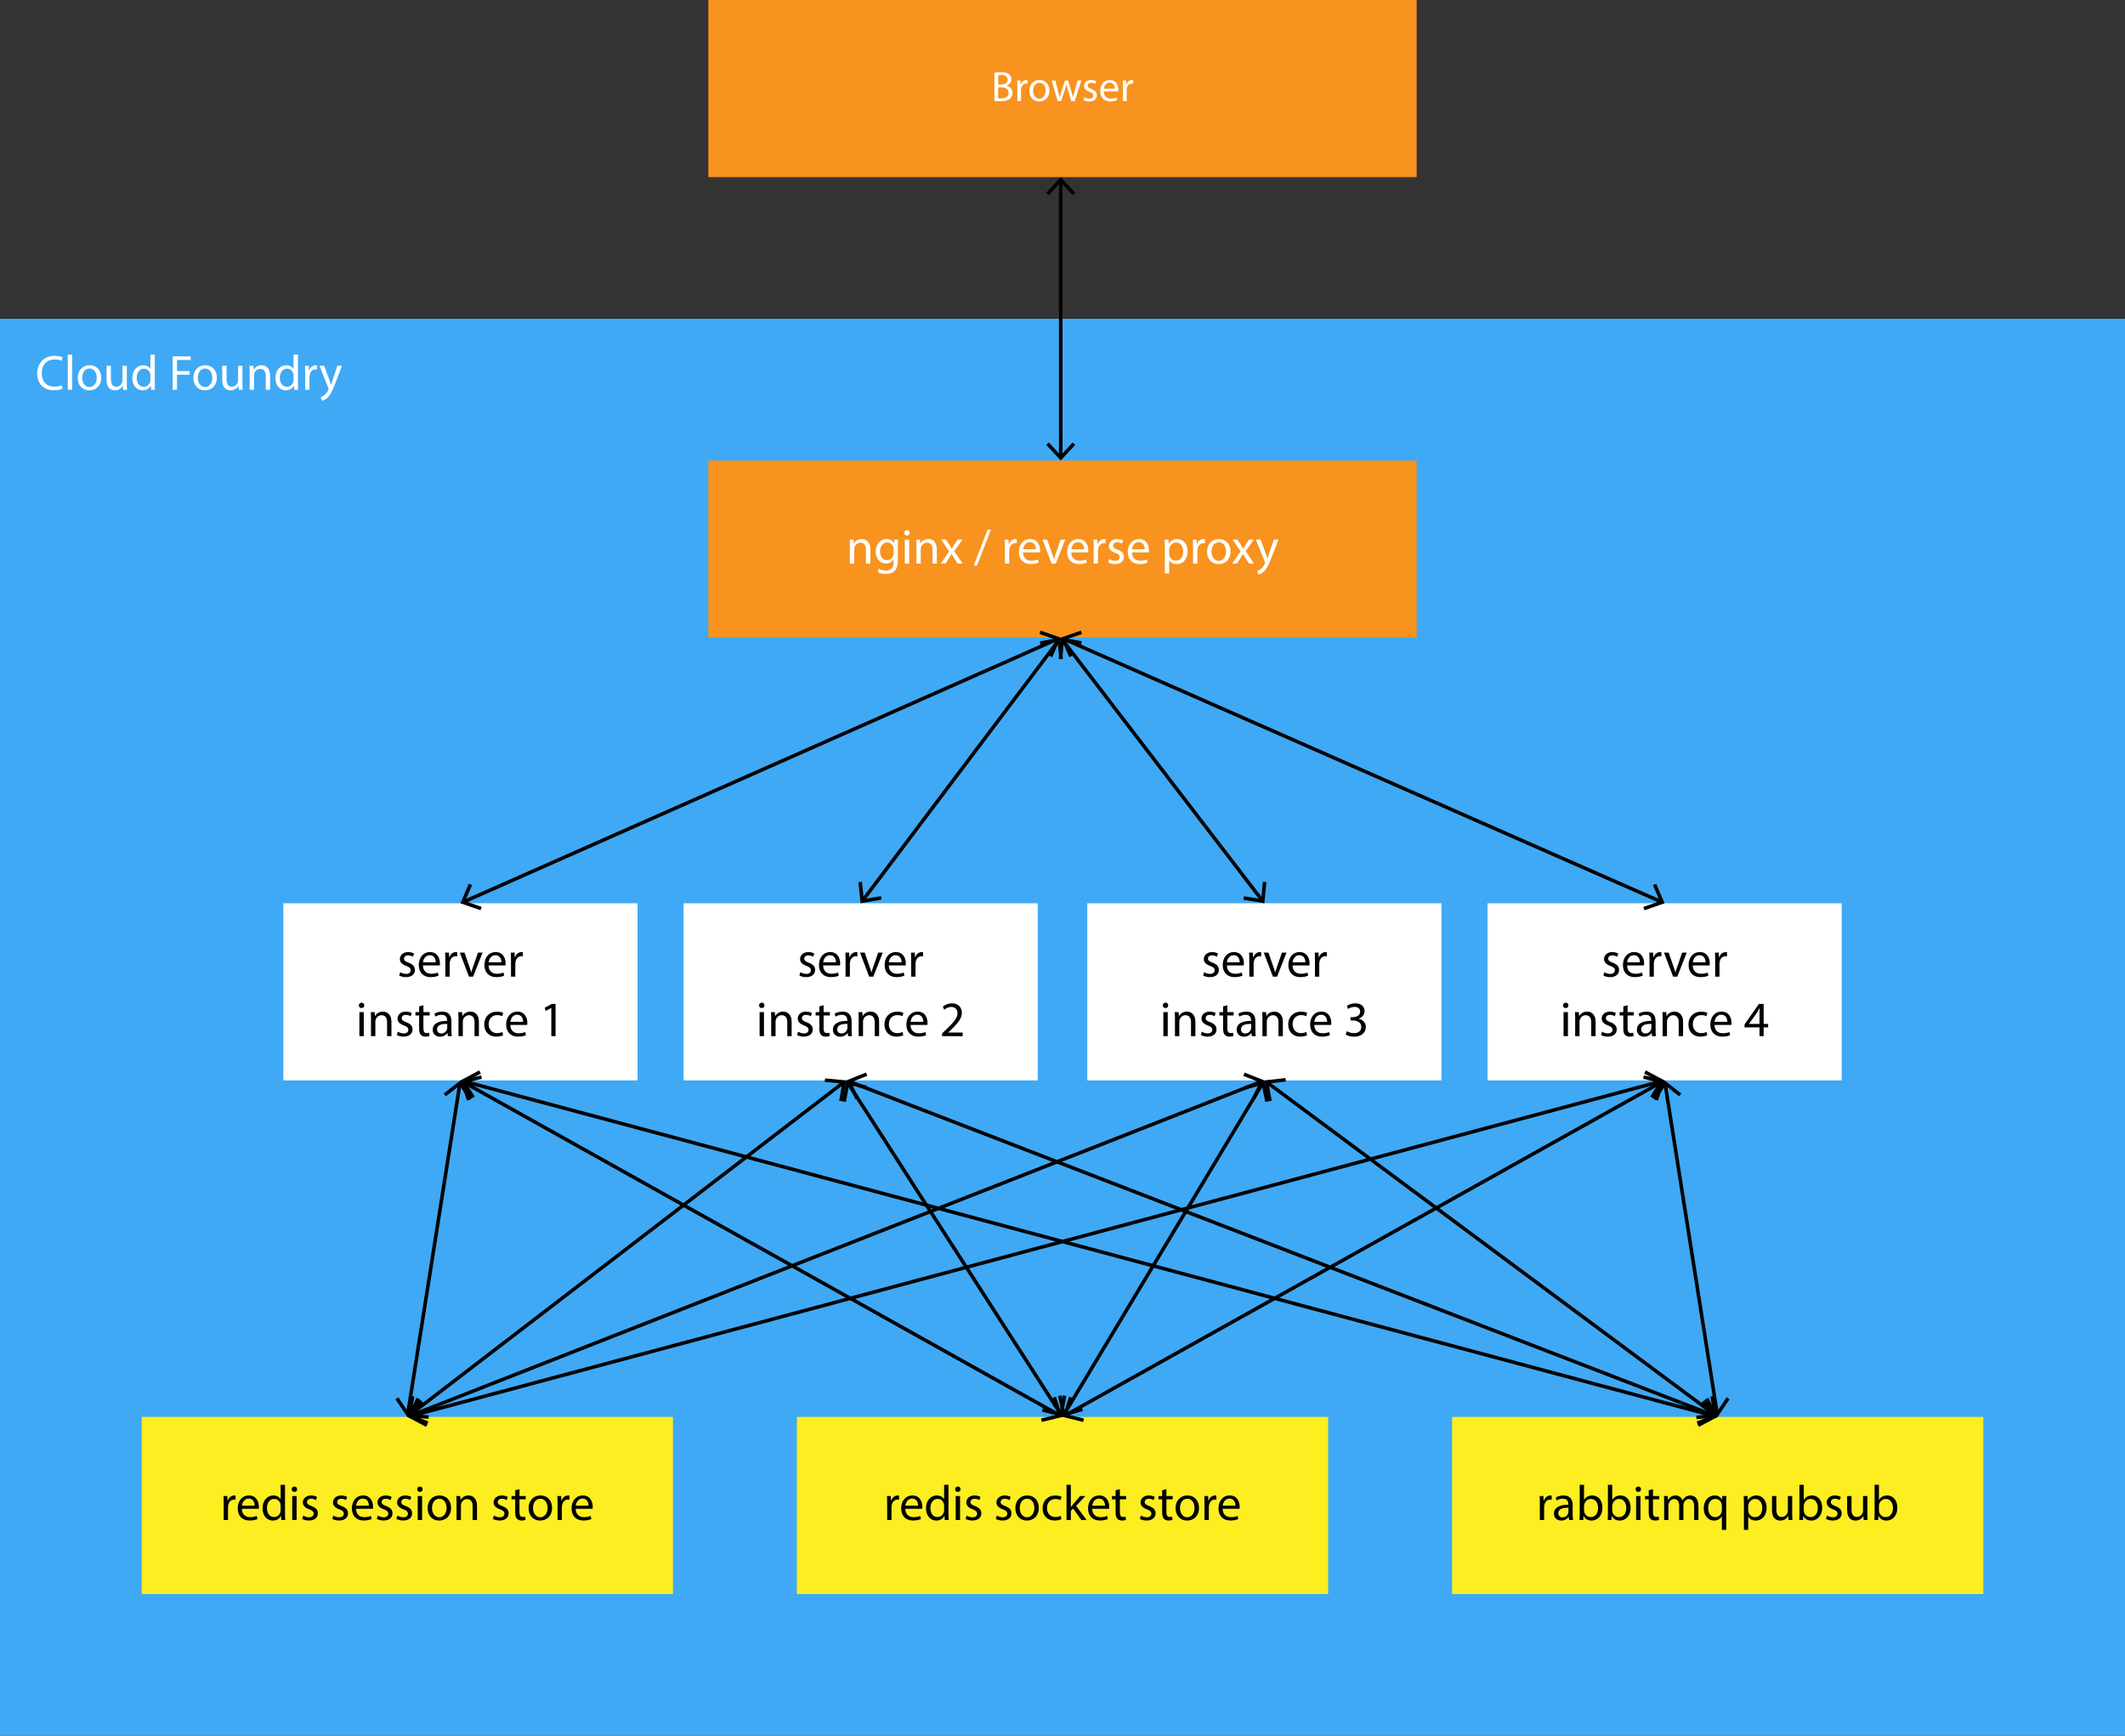 <?xml version="1.0" encoding="utf-8"?>
<!-- Generator: Adobe Illustrator 16.0.0, SVG Export Plug-In . SVG Version: 6.00 Build 0)  -->
<!DOCTYPE svg PUBLIC "-//W3C//DTD SVG 1.1//EN" "http://www.w3.org/Graphics/SVG/1.1/DTD/svg11.dtd">
<svg version="1.1" id="Layer_1" xmlns="http://www.w3.org/2000/svg" xmlns:xlink="http://www.w3.org/1999/xlink" x="0px" y="0px"
	 width="600px" height="490px" viewBox="0 0 600 490" style="enable-background:new 0 0 600 490;" xml:space="preserve">
<rect x="0" y="0" width="600" height="490" fill="#333333" stroke="none"/>
<g>
	<rect x="200" style="fill:#F7931E;" width="200" height="50"/>
	<g>
		<path style="fill:#FFFFFF;" d="M280.782,20.546c0.456-0.096,1.175-0.168,1.907-0.168c1.043,0,1.715,0.18,2.219,0.588
			c0.42,0.312,0.672,0.792,0.672,1.427c0,0.779-0.516,1.463-1.367,1.775v0.024c0.768,0.192,1.667,0.828,1.667,2.027
			c0,0.696-0.276,1.223-0.684,1.619c-0.564,0.516-1.475,0.755-2.794,0.755c-0.72,0-1.271-0.048-1.619-0.096V20.546z M281.825,23.856
			h0.947c1.104,0,1.751-0.576,1.751-1.355c0-0.948-0.72-1.319-1.775-1.319c-0.48,0-0.755,0.036-0.923,0.072V23.856z M281.825,27.73
			c0.204,0.036,0.503,0.048,0.875,0.048c1.079,0,2.075-0.396,2.075-1.571c0-1.103-0.947-1.559-2.087-1.559h-0.863V27.73z"/>
		<path style="fill:#FFFFFF;" d="M287.25,24.528c0-0.684-0.012-1.271-0.048-1.811h0.923l0.036,1.139h0.048
			c0.264-0.779,0.899-1.271,1.607-1.271c0.12,0,0.204,0.012,0.3,0.036v0.996c-0.108-0.024-0.216-0.036-0.36-0.036
			c-0.744,0-1.271,0.564-1.416,1.355c-0.024,0.144-0.048,0.312-0.048,0.492v3.094h-1.043V24.528z"/>
		<path style="fill:#FFFFFF;" d="M296.307,25.572c0,2.146-1.487,3.082-2.89,3.082c-1.571,0-2.783-1.151-2.783-2.986
			c0-1.943,1.271-3.082,2.878-3.082C295.18,22.585,296.307,23.796,296.307,25.572z M291.701,25.631c0,1.271,0.732,2.231,1.763,2.231
			c1.007,0,1.763-0.947,1.763-2.255c0-0.983-0.492-2.23-1.739-2.23C292.241,23.377,291.701,24.528,291.701,25.631z"/>
		<path style="fill:#FFFFFF;" d="M297.978,22.717l0.768,2.95c0.168,0.647,0.324,1.248,0.432,1.847h0.036
			c0.132-0.588,0.324-1.211,0.516-1.835l0.947-2.962h0.888l0.899,2.902c0.216,0.695,0.384,1.307,0.516,1.895h0.036
			c0.096-0.588,0.252-1.2,0.444-1.883l0.828-2.914h1.043l-1.871,5.805h-0.959l-0.888-2.771c-0.204-0.647-0.372-1.223-0.516-1.907
			h-0.024c-0.144,0.695-0.324,1.295-0.528,1.919l-0.936,2.758h-0.959l-1.751-5.805H297.978z"/>
		<path style="fill:#FFFFFF;" d="M306.173,27.442c0.312,0.204,0.864,0.42,1.392,0.42c0.768,0,1.127-0.384,1.127-0.863
			c0-0.504-0.3-0.78-1.079-1.068c-1.043-0.372-1.535-0.947-1.535-1.643c0-0.935,0.755-1.703,2.003-1.703
			c0.587,0,1.103,0.167,1.427,0.359l-0.264,0.768c-0.228-0.144-0.647-0.335-1.187-0.335c-0.624,0-0.972,0.36-0.972,0.792
			c0,0.479,0.348,0.695,1.104,0.983c1.007,0.384,1.523,0.888,1.523,1.751c0,1.02-0.792,1.739-2.171,1.739
			c-0.635,0-1.223-0.156-1.631-0.396L306.173,27.442z"/>
		<path style="fill:#FFFFFF;" d="M311.657,25.812c0.024,1.427,0.936,2.015,1.991,2.015c0.755,0,1.211-0.132,1.607-0.3l0.18,0.756
			c-0.372,0.168-1.007,0.36-1.931,0.36c-1.787,0-2.854-1.176-2.854-2.927s1.032-3.13,2.723-3.13c1.895,0,2.399,1.667,2.399,2.734
			c0,0.216-0.024,0.384-0.036,0.492H311.657z M314.751,25.056c0.012-0.671-0.276-1.715-1.463-1.715
			c-1.067,0-1.535,0.983-1.619,1.715H314.751z"/>
		<path style="fill:#FFFFFF;" d="M317.082,24.528c0-0.684-0.012-1.271-0.048-1.811h0.923l0.036,1.139h0.048
			c0.264-0.779,0.899-1.271,1.607-1.271c0.12,0,0.204,0.012,0.3,0.036v0.996c-0.108-0.024-0.216-0.036-0.36-0.036
			c-0.744,0-1.271,0.564-1.416,1.355c-0.024,0.144-0.048,0.312-0.048,0.492v3.094h-1.043V24.528z"/>
	</g>
	<rect y="90" style="fill:#3FA9F5;" width="600" height="400"/>
	<g>
		<path style="fill:#FFFFFF;" d="M17.662,109.735c-0.448,0.225-1.345,0.448-2.493,0.448c-2.662,0-4.665-1.681-4.665-4.776
			c0-2.955,2.003-4.958,4.931-4.958c1.176,0,1.919,0.252,2.241,0.42l-0.294,0.994c-0.462-0.224-1.121-0.392-1.905-0.392
			c-2.213,0-3.684,1.414-3.684,3.894c0,2.312,1.331,3.796,3.628,3.796c0.742,0,1.499-0.153,1.989-0.392L17.662,109.735z"/>
		<path style="fill:#FFFFFF;" d="M19.142,100.099h1.233v9.945h-1.233V100.099z"/>
		<path style="fill:#FFFFFF;" d="M28.582,106.598c0,2.508-1.737,3.601-3.375,3.601c-1.835,0-3.25-1.345-3.25-3.488
			c0-2.27,1.485-3.6,3.362-3.6C27.265,103.11,28.582,104.525,28.582,106.598z M23.203,106.668c0,1.485,0.854,2.605,2.059,2.605
			c1.177,0,2.059-1.106,2.059-2.634c0-1.148-0.574-2.604-2.031-2.604C23.833,104.035,23.203,105.38,23.203,106.668z"/>
		<path style="fill:#FFFFFF;" d="M35.806,108.195c0,0.7,0.014,1.316,0.056,1.849h-1.092l-0.07-1.106h-0.028
			c-0.322,0.546-1.037,1.261-2.241,1.261c-1.064,0-2.339-0.589-2.339-2.97v-3.964h1.233v3.754c0,1.288,0.392,2.157,1.513,2.157
			c0.826,0,1.401-0.574,1.625-1.121c0.07-0.182,0.112-0.406,0.112-0.63v-4.16h1.233V108.195z"/>
		<path style="fill:#FFFFFF;" d="M43.702,100.099v8.194c0,0.603,0.014,1.289,0.056,1.751h-1.106l-0.056-1.177h-0.028
			c-0.378,0.757-1.205,1.331-2.312,1.331c-1.639,0-2.899-1.387-2.899-3.446c-0.014-2.255,1.387-3.642,3.04-3.642
			c1.037,0,1.737,0.49,2.045,1.036h0.028v-4.048H43.702z M42.469,106.023c0-0.153-0.014-0.364-0.056-0.518
			c-0.182-0.785-0.854-1.429-1.779-1.429c-1.275,0-2.031,1.12-2.031,2.619c0,1.373,0.672,2.507,2.003,2.507
			c0.826,0,1.583-0.546,1.807-1.471c0.042-0.168,0.056-0.336,0.056-0.532V106.023z"/>
		<path style="fill:#FFFFFF;" d="M48.752,100.603h5.085v1.022h-3.866v3.138h3.572v1.009h-3.572v4.272h-1.219V100.603z"/>
		<path style="fill:#FFFFFF;" d="M61.229,106.598c0,2.508-1.737,3.601-3.375,3.601c-1.835,0-3.25-1.345-3.25-3.488
			c0-2.27,1.485-3.6,3.362-3.6C59.913,103.11,61.229,104.525,61.229,106.598z M55.85,106.668c0,1.485,0.854,2.605,2.059,2.605
			c1.177,0,2.059-1.106,2.059-2.634c0-1.148-0.574-2.604-2.031-2.604C56.48,104.035,55.85,105.38,55.85,106.668z"/>
		<path style="fill:#FFFFFF;" d="M68.453,108.195c0,0.7,0.014,1.316,0.056,1.849h-1.093l-0.069-1.106h-0.028
			c-0.322,0.546-1.036,1.261-2.241,1.261c-1.064,0-2.339-0.589-2.339-2.97v-3.964h1.233v3.754c0,1.288,0.392,2.157,1.513,2.157
			c0.826,0,1.4-0.574,1.625-1.121c0.07-0.182,0.112-0.406,0.112-0.63v-4.16h1.232V108.195z"/>
		<path style="fill:#FFFFFF;" d="M70.494,105.1c0-0.701-0.014-1.275-0.056-1.835h1.093l0.069,1.12h0.028c0.336-0.645,1.12-1.274,2.241-1.274
			c0.938,0,2.396,0.561,2.396,2.886v4.048h-1.233v-3.908c0-1.093-0.405-2.003-1.568-2.003c-0.813,0-1.442,0.574-1.653,1.261
			c-0.056,0.154-0.084,0.364-0.084,0.574v4.076h-1.232V105.1z"/>
		<path style="fill:#FFFFFF;" d="M84.119,100.099v8.194c0,0.603,0.014,1.289,0.056,1.751h-1.106l-0.056-1.177h-0.028
			c-0.378,0.757-1.205,1.331-2.312,1.331c-1.639,0-2.899-1.387-2.899-3.446c-0.014-2.255,1.387-3.642,3.04-3.642
			c1.036,0,1.736,0.49,2.045,1.036h0.028v-4.048H84.119z M82.887,106.023c0-0.153-0.015-0.364-0.057-0.518
			c-0.182-0.785-0.854-1.429-1.779-1.429c-1.274,0-2.03,1.12-2.03,2.619c0,1.373,0.672,2.507,2.003,2.507
			c0.826,0,1.583-0.546,1.807-1.471c0.042-0.168,0.057-0.336,0.057-0.532V106.023z"/>
		<path style="fill:#FFFFFF;" d="M86.159,105.38c0-0.799-0.014-1.485-0.056-2.115h1.078l0.042,1.33h0.057c0.308-0.91,1.05-1.484,1.877-1.484
			c0.14,0,0.237,0.014,0.35,0.042v1.162c-0.126-0.027-0.252-0.042-0.42-0.042c-0.868,0-1.485,0.659-1.653,1.583
			c-0.027,0.168-0.056,0.364-0.056,0.574v3.614h-1.219V105.38z"/>
		<path style="fill:#FFFFFF;" d="M91.536,103.265l1.485,4.006c0.153,0.448,0.321,0.98,0.434,1.387h0.028
			c0.126-0.406,0.266-0.925,0.435-1.415l1.345-3.978h1.302l-1.849,4.832c-0.883,2.325-1.484,3.516-2.325,4.244
			c-0.603,0.532-1.205,0.743-1.513,0.799l-0.309-1.036c0.309-0.099,0.715-0.295,1.079-0.603c0.336-0.267,0.756-0.742,1.036-1.373
			c0.057-0.126,0.099-0.224,0.099-0.294s-0.028-0.168-0.084-0.322l-2.508-6.247H91.536z"/>
	</g>
	<rect x="200" y="130" style="fill:#F7931E;" width="200" height="50"/>
	<g>
		<path style="fill:#FFFFFF;" d="M239.962,154.164c0-0.7-0.014-1.274-0.056-1.835h1.093l0.07,1.121h0.028
			c0.336-0.644,1.121-1.274,2.241-1.274c0.938,0,2.395,0.56,2.395,2.885v4.048h-1.232v-3.908c0-1.092-0.406-2.003-1.569-2.003
			c-0.813,0-1.443,0.574-1.653,1.261c-0.056,0.154-0.084,0.364-0.084,0.574v4.076h-1.233V154.164z"/>
		<path style="fill:#FFFFFF;" d="M253.574,152.329c-0.028,0.49-0.056,1.037-0.056,1.863v3.936c0,1.555-0.308,2.507-0.966,3.096
			c-0.659,0.616-1.611,0.813-2.465,0.813c-0.813,0-1.709-0.196-2.255-0.561l0.308-0.938c0.448,0.28,1.148,0.532,1.989,0.532
			c1.261,0,2.185-0.658,2.185-2.367v-0.756h-0.028c-0.378,0.63-1.107,1.135-2.157,1.135c-1.681,0-2.886-1.429-2.886-3.306
			c0-2.297,1.499-3.6,3.054-3.6c1.177,0,1.821,0.616,2.115,1.176h0.028l0.056-1.022H253.574z M252.299,155.005
			c0-0.21-0.014-0.393-0.07-0.561c-0.224-0.714-0.827-1.303-1.723-1.303c-1.176,0-2.017,0.995-2.017,2.563
			c0,1.331,0.672,2.438,2.003,2.438c0.756,0,1.442-0.477,1.709-1.261c0.07-0.21,0.098-0.448,0.098-0.659V155.005z"/>
		<path style="fill:#FFFFFF;" d="M256.847,150.424c0.014,0.42-0.294,0.756-0.785,0.756c-0.434,0-0.742-0.336-0.742-0.756
			c0-0.435,0.322-0.771,0.77-0.771C256.553,149.654,256.847,149.99,256.847,150.424z M255.474,159.109v-6.78h1.233v6.78H255.474z"/>
		<path style="fill:#FFFFFF;" d="M258.75,154.164c0-0.7-0.014-1.274-0.056-1.835h1.093l0.07,1.121h0.028
			c0.336-0.644,1.121-1.274,2.241-1.274c0.938,0,2.395,0.56,2.395,2.885v4.048h-1.232v-3.908c0-1.092-0.406-2.003-1.569-2.003
			c-0.813,0-1.443,0.574-1.653,1.261c-0.056,0.154-0.084,0.364-0.084,0.574v4.076h-1.233V154.164z"/>
		<path style="fill:#FFFFFF;" d="M267.094,152.329l0.967,1.457c0.252,0.378,0.462,0.729,0.686,1.106h0.042
			c0.224-0.406,0.448-0.756,0.672-1.121l0.952-1.443h1.331l-2.312,3.278l2.381,3.502h-1.401l-0.994-1.527
			c-0.267-0.392-0.491-0.771-0.729-1.177h-0.028c-0.224,0.406-0.462,0.771-0.714,1.177l-0.98,1.527h-1.359l2.41-3.46l-2.297-3.32
			H267.094z"/>
		<path style="fill:#FFFFFF;" d="M274.933,159.669l3.908-10.155h0.953l-3.922,10.155H274.933z"/>
		<path style="fill:#FFFFFF;" d="M283.74,154.444c0-0.798-0.014-1.485-0.056-2.115h1.079l0.042,1.331h0.056
			c0.308-0.911,1.051-1.485,1.877-1.485c0.14,0,0.238,0.014,0.351,0.042v1.163c-0.126-0.028-0.252-0.042-0.42-0.042
			c-0.869,0-1.485,0.658-1.653,1.583c-0.028,0.168-0.056,0.364-0.056,0.575v3.614h-1.219V154.444z"/>
		<path style="fill:#FFFFFF;" d="M288.864,155.943c0.028,1.667,1.093,2.353,2.325,2.353c0.882,0,1.415-0.154,1.877-0.35l0.21,0.882
			c-0.434,0.196-1.176,0.42-2.255,0.42c-2.087,0-3.334-1.373-3.334-3.418s1.205-3.656,3.18-3.656c2.213,0,2.802,1.947,2.802,3.193
			c0,0.252-0.028,0.448-0.042,0.575H288.864z M292.478,155.061c0.014-0.784-0.322-2.003-1.709-2.003
			c-1.247,0-1.793,1.148-1.891,2.003H292.478z"/>
		<path style="fill:#FFFFFF;" d="M295.668,152.329l1.331,3.81c0.224,0.617,0.406,1.177,0.546,1.737h0.042c0.154-0.56,0.35-1.12,0.574-1.737
			l1.317-3.81h1.289l-2.662,6.78h-1.177l-2.577-6.78H295.668z"/>
		<path style="fill:#FFFFFF;" d="M302.472,155.943c0.028,1.667,1.093,2.353,2.325,2.353c0.883,0,1.415-0.154,1.877-0.35l0.21,0.882
			c-0.434,0.196-1.177,0.42-2.255,0.42c-2.087,0-3.334-1.373-3.334-3.418s1.205-3.656,3.18-3.656c2.213,0,2.802,1.947,2.802,3.193
			c0,0.252-0.028,0.448-0.042,0.575H302.472z M306.086,155.061c0.014-0.784-0.322-2.003-1.709-2.003
			c-1.247,0-1.793,1.148-1.891,2.003H306.086z"/>
		<path style="fill:#FFFFFF;" d="M308.799,154.444c0-0.798-0.014-1.485-0.056-2.115h1.078l0.042,1.331h0.057
			c0.308-0.911,1.05-1.485,1.877-1.485c0.14,0,0.238,0.014,0.35,0.042v1.163c-0.126-0.028-0.252-0.042-0.42-0.042
			c-0.868,0-1.484,0.658-1.653,1.583c-0.027,0.168-0.056,0.364-0.056,0.575v3.614h-1.219V154.444z"/>
		<path style="fill:#FFFFFF;" d="M313.209,157.848c0.364,0.238,1.009,0.49,1.625,0.49c0.896,0,1.316-0.448,1.316-1.008
			c0-0.588-0.35-0.911-1.261-1.247c-1.219-0.434-1.793-1.106-1.793-1.919c0-1.092,0.883-1.989,2.34-1.989
			c0.686,0,1.288,0.196,1.667,0.42l-0.309,0.896c-0.267-0.168-0.757-0.392-1.387-0.392c-0.729,0-1.135,0.42-1.135,0.924
			c0,0.561,0.406,0.813,1.289,1.149c1.177,0.448,1.778,1.037,1.778,2.045c0,1.191-0.924,2.031-2.535,2.031
			c-0.742,0-1.429-0.182-1.905-0.462L313.209,157.848z"/>
		<path style="fill:#FFFFFF;" d="M319.607,155.943c0.028,1.667,1.093,2.353,2.325,2.353c0.883,0,1.415-0.154,1.877-0.35l0.21,0.882
			c-0.434,0.196-1.177,0.42-2.255,0.42c-2.087,0-3.334-1.373-3.334-3.418s1.205-3.656,3.18-3.656c2.213,0,2.802,1.947,2.802,3.193
			c0,0.252-0.028,0.448-0.042,0.575H319.607z M323.222,155.061c0.014-0.784-0.322-2.003-1.709-2.003
			c-1.247,0-1.793,1.148-1.892,2.003H323.222z"/>
		<path style="fill:#FFFFFF;" d="M328.903,154.542c0-0.869-0.028-1.569-0.056-2.213h1.106l0.056,1.163h0.028
			c0.504-0.826,1.303-1.316,2.409-1.316c1.639,0,2.872,1.387,2.872,3.446c0,2.437-1.485,3.642-3.082,3.642
			c-0.896,0-1.681-0.393-2.087-1.065h-0.028v3.684h-1.219V154.542z M330.122,156.35c0,0.182,0.028,0.35,0.056,0.504
			c0.225,0.854,0.967,1.443,1.85,1.443c1.303,0,2.059-1.064,2.059-2.619c0-1.359-0.714-2.521-2.017-2.521
			c-0.841,0-1.625,0.602-1.863,1.527c-0.042,0.154-0.084,0.336-0.084,0.504V156.35z"/>
		<path style="fill:#FFFFFF;" d="M336.868,154.444c0-0.798-0.014-1.485-0.056-2.115h1.078l0.042,1.331h0.057
			c0.308-0.911,1.05-1.485,1.877-1.485c0.14,0,0.237,0.014,0.35,0.042v1.163c-0.126-0.028-0.252-0.042-0.42-0.042
			c-0.868,0-1.485,0.658-1.653,1.583c-0.027,0.168-0.056,0.364-0.056,0.575v3.614h-1.219V154.444z"/>
		<path style="fill:#FFFFFF;" d="M347.442,155.663c0,2.507-1.737,3.6-3.376,3.6c-1.835,0-3.25-1.345-3.25-3.488c0-2.269,1.484-3.6,3.362-3.6
			C346.125,152.175,347.442,153.59,347.442,155.663z M342.063,155.733c0,1.485,0.854,2.605,2.059,2.605
			c1.177,0,2.06-1.106,2.06-2.633c0-1.148-0.574-2.605-2.031-2.605S342.063,154.444,342.063,155.733z"/>
		<path style="fill:#FFFFFF;" d="M349.371,152.329l0.967,1.457c0.252,0.378,0.462,0.729,0.687,1.106h0.042
			c0.224-0.406,0.448-0.756,0.672-1.121l0.953-1.443h1.33l-2.311,3.278l2.381,3.502h-1.4l-0.995-1.527
			c-0.266-0.392-0.49-0.771-0.729-1.177h-0.027c-0.225,0.406-0.463,0.771-0.715,1.177l-0.98,1.527h-1.358l2.409-3.46l-2.298-3.32
			H349.371z"/>
		<path style="fill:#FFFFFF;" d="M355.937,152.329l1.485,4.006c0.153,0.448,0.321,0.98,0.434,1.387h0.028
			c0.126-0.406,0.266-0.924,0.435-1.415l1.345-3.979h1.302l-1.849,4.833c-0.883,2.326-1.484,3.516-2.325,4.245
			c-0.603,0.532-1.205,0.742-1.513,0.798l-0.309-1.037c0.309-0.098,0.715-0.294,1.079-0.603c0.336-0.266,0.756-0.742,1.036-1.373
			c0.057-0.126,0.099-0.224,0.099-0.294c0-0.07-0.028-0.168-0.084-0.322l-2.508-6.248H355.937z"/>
	</g>
	<rect x="80" y="255" style="fill:#FFFFFF;" width="100" height="50"/>
	<rect x="420" y="255" style="fill:#FFFFFF;" width="100" height="50"/>
	<rect x="307" y="255" style="fill:#FFFFFF;" width="100" height="50"/>
	<rect x="193" y="255" style="fill:#FFFFFF;" width="100" height="50"/>
	<g>
		<path d="M113.019,274.448c0.364,0.238,1.008,0.49,1.625,0.49c0.896,0,1.316-0.448,1.316-1.009c0-0.588-0.35-0.91-1.261-1.246
			c-1.218-0.435-1.793-1.107-1.793-1.919c0-1.092,0.883-1.989,2.339-1.989c0.687,0,1.289,0.196,1.667,0.42l-0.308,0.896
			c-0.266-0.168-0.756-0.392-1.387-0.392c-0.729,0-1.135,0.42-1.135,0.924c0,0.561,0.406,0.813,1.289,1.149
			c1.177,0.448,1.779,1.037,1.779,2.045c0,1.19-0.925,2.03-2.536,2.03c-0.742,0-1.429-0.182-1.905-0.462L113.019,274.448z"/>
		<path d="M119.417,272.543c0.028,1.667,1.093,2.353,2.325,2.353c0.882,0,1.415-0.154,1.877-0.351l0.21,0.883
			c-0.434,0.196-1.176,0.42-2.255,0.42c-2.087,0-3.334-1.372-3.334-3.417c0-2.045,1.205-3.656,3.18-3.656
			c2.213,0,2.802,1.947,2.802,3.193c0,0.252-0.028,0.448-0.042,0.575H119.417z M123.031,271.661
			c0.014-0.784-0.322-2.003-1.709-2.003c-1.247,0-1.793,1.148-1.891,2.003H123.031z"/>
		<path d="M125.744,271.044c0-0.798-0.014-1.485-0.056-2.115h1.079l0.042,1.331h0.056c0.308-0.911,1.051-1.485,1.877-1.485
			c0.14,0,0.238,0.014,0.35,0.042v1.163c-0.126-0.028-0.252-0.042-0.42-0.042c-0.869,0-1.485,0.658-1.653,1.583
			c-0.028,0.168-0.056,0.364-0.056,0.575v3.614h-1.219V271.044z"/>
		<path d="M131.149,268.929l1.331,3.81c0.224,0.616,0.406,1.177,0.546,1.737h0.042c0.154-0.561,0.35-1.121,0.574-1.737l1.317-3.81
			h1.289l-2.662,6.78h-1.177l-2.577-6.78H131.149z"/>
		<path d="M137.953,272.543c0.028,1.667,1.092,2.353,2.325,2.353c0.882,0,1.415-0.154,1.877-0.351l0.21,0.883
			c-0.434,0.196-1.176,0.42-2.255,0.42c-2.087,0-3.334-1.372-3.334-3.417c0-2.045,1.205-3.656,3.18-3.656
			c2.213,0,2.802,1.947,2.802,3.193c0,0.252-0.028,0.448-0.042,0.575H137.953z M141.566,271.661
			c0.014-0.784-0.322-2.003-1.709-2.003c-1.247,0-1.793,1.148-1.891,2.003H141.566z"/>
		<path d="M144.28,271.044c0-0.798-0.014-1.485-0.056-2.115h1.079l0.042,1.331h0.056c0.308-0.911,1.051-1.485,1.877-1.485
			c0.14,0,0.238,0.014,0.351,0.042v1.163c-0.126-0.028-0.252-0.042-0.42-0.042c-0.869,0-1.485,0.658-1.653,1.583
			c-0.028,0.168-0.056,0.364-0.056,0.575v3.614h-1.219V271.044z"/>
		<path d="M102.849,283.824c0.014,0.42-0.294,0.756-0.785,0.756c-0.434,0-0.742-0.336-0.742-0.756c0-0.435,0.322-0.771,0.77-0.771
			C102.555,283.054,102.849,283.39,102.849,283.824z M101.476,292.509v-6.779h1.233v6.779H101.476z"/>
		<path d="M104.752,287.564c0-0.701-0.014-1.275-0.056-1.835h1.093l0.07,1.12h0.028c0.336-0.645,1.121-1.274,2.241-1.274
			c0.938,0,2.395,0.561,2.395,2.886v4.048h-1.232v-3.908c0-1.093-0.406-2.003-1.569-2.003c-0.813,0-1.443,0.574-1.653,1.261
			c-0.056,0.154-0.084,0.364-0.084,0.574v4.076h-1.233V287.564z"/>
		<path d="M112.354,291.248c0.364,0.238,1.008,0.49,1.625,0.49c0.896,0,1.316-0.448,1.316-1.009c0-0.588-0.35-0.91-1.261-1.246
			c-1.218-0.435-1.793-1.106-1.793-1.919c0-1.093,0.883-1.989,2.339-1.989c0.687,0,1.289,0.196,1.667,0.42l-0.308,0.896
			c-0.266-0.168-0.756-0.392-1.387-0.392c-0.729,0-1.135,0.42-1.135,0.924c0,0.561,0.406,0.813,1.289,1.148
			c1.177,0.448,1.779,1.037,1.779,2.046c0,1.19-0.925,2.03-2.536,2.03c-0.742,0-1.429-0.182-1.905-0.462L112.354,291.248z"/>
		<path d="M119.551,283.782v1.947h1.765v0.938h-1.765v3.655c0,0.841,0.238,1.317,0.924,1.317c0.322,0,0.561-0.042,0.714-0.084
			l0.056,0.924c-0.238,0.099-0.616,0.168-1.092,0.168c-0.575,0-1.037-0.182-1.331-0.518c-0.35-0.364-0.476-0.967-0.476-1.766v-3.697
			h-1.051v-0.938h1.051v-1.625L119.551,283.782z"/>
		<path d="M126.454,292.509l-0.098-0.854h-0.042c-0.378,0.532-1.107,1.009-2.073,1.009c-1.373,0-2.073-0.967-2.073-1.947
			c0-1.639,1.457-2.535,4.076-2.521v-0.14c0-0.561-0.154-1.569-1.541-1.569c-0.63,0-1.289,0.196-1.765,0.505l-0.28-0.813
			c0.561-0.364,1.373-0.603,2.227-0.603c2.073,0,2.578,1.415,2.578,2.773v2.535c0,0.589,0.028,1.163,0.112,1.625H126.454z
			 M126.271,289.049c-1.345-0.028-2.871,0.21-2.871,1.527c0,0.798,0.532,1.176,1.163,1.176c0.882,0,1.442-0.56,1.639-1.134
			c0.042-0.127,0.07-0.267,0.07-0.393V289.049z"/>
		<path d="M129.448,287.564c0-0.701-0.014-1.275-0.056-1.835h1.093l0.07,1.12h0.028c0.336-0.645,1.121-1.274,2.241-1.274
			c0.938,0,2.395,0.561,2.395,2.886v4.048h-1.232v-3.908c0-1.093-0.406-2.003-1.569-2.003c-0.813,0-1.443,0.574-1.653,1.261
			c-0.056,0.154-0.084,0.364-0.084,0.574v4.076h-1.233V287.564z"/>
		<path d="M142.05,292.257c-0.322,0.168-1.037,0.392-1.947,0.392c-2.045,0-3.376-1.387-3.376-3.459c0-2.088,1.429-3.601,3.642-3.601
			c0.729,0,1.373,0.183,1.709,0.351l-0.28,0.952c-0.294-0.168-0.756-0.322-1.429-0.322c-1.555,0-2.396,1.148-2.396,2.563
			c0,1.569,1.009,2.535,2.354,2.535c0.7,0,1.163-0.182,1.513-0.336L142.05,292.257z"/>
		<path d="M144.092,289.343c0.028,1.667,1.092,2.354,2.325,2.354c0.882,0,1.415-0.154,1.877-0.351l0.21,0.883
			c-0.434,0.196-1.176,0.42-2.255,0.42c-2.087,0-3.334-1.372-3.334-3.417c0-2.046,1.205-3.656,3.18-3.656
			c2.213,0,2.802,1.947,2.802,3.193c0,0.252-0.028,0.448-0.042,0.574H144.092z M147.706,288.461
			c0.014-0.785-0.322-2.003-1.709-2.003c-1.247,0-1.793,1.148-1.891,2.003H147.706z"/>
		<path d="M155.67,284.553h-0.028l-1.583,0.854l-0.238-0.938l1.989-1.064h1.051v9.104h-1.191V284.553z"/>
	</g>
	<g>
		<path d="M226.018,274.448c0.364,0.238,1.008,0.49,1.625,0.49c0.896,0,1.316-0.448,1.316-1.008c0-0.588-0.35-0.911-1.261-1.247
			c-1.218-0.435-1.793-1.107-1.793-1.919c0-1.092,0.883-1.989,2.339-1.989c0.687,0,1.289,0.196,1.667,0.42l-0.308,0.896
			c-0.266-0.168-0.756-0.392-1.387-0.392c-0.729,0-1.135,0.42-1.135,0.924c0,0.561,0.406,0.813,1.289,1.149
			c1.177,0.448,1.779,1.037,1.779,2.045c0,1.191-0.925,2.031-2.536,2.031c-0.742,0-1.429-0.182-1.905-0.462L226.018,274.448z"/>
		<path d="M232.417,272.543c0.028,1.667,1.092,2.353,2.325,2.353c0.882,0,1.415-0.154,1.877-0.35l0.21,0.882
			c-0.434,0.196-1.176,0.42-2.255,0.42c-2.087,0-3.334-1.373-3.334-3.418c0-2.045,1.205-3.656,3.18-3.656
			c2.213,0,2.802,1.947,2.802,3.193c0,0.252-0.028,0.448-0.042,0.575H232.417z M236.03,271.661c0.014-0.784-0.322-2.003-1.709-2.003
			c-1.247,0-1.793,1.148-1.891,2.003H236.03z"/>
		<path d="M238.744,271.044c0-0.798-0.014-1.485-0.056-2.115h1.079l0.042,1.331h0.056c0.308-0.911,1.051-1.485,1.877-1.485
			c0.14,0,0.238,0.014,0.351,0.042v1.163c-0.126-0.028-0.252-0.042-0.42-0.042c-0.869,0-1.485,0.658-1.653,1.583
			c-0.028,0.168-0.056,0.364-0.056,0.575v3.614h-1.219V271.044z"/>
		<path d="M244.148,268.929l1.331,3.81c0.224,0.616,0.406,1.177,0.546,1.737h0.042c0.154-0.561,0.35-1.121,0.574-1.737l1.317-3.81
			h1.289l-2.662,6.78h-1.177l-2.577-6.78H244.148z"/>
		<path d="M250.952,272.543c0.028,1.667,1.093,2.353,2.325,2.353c0.882,0,1.415-0.154,1.877-0.35l0.21,0.882
			c-0.434,0.196-1.176,0.42-2.255,0.42c-2.087,0-3.334-1.373-3.334-3.418c0-2.045,1.205-3.656,3.18-3.656
			c2.213,0,2.802,1.947,2.802,3.193c0,0.252-0.028,0.448-0.042,0.575H250.952z M254.566,271.661
			c0.014-0.784-0.322-2.003-1.709-2.003c-1.247,0-1.793,1.148-1.891,2.003H254.566z"/>
		<path d="M257.279,271.044c0-0.798-0.014-1.485-0.056-2.115h1.079l0.042,1.331h0.056c0.308-0.911,1.051-1.485,1.877-1.485
			c0.14,0,0.238,0.014,0.35,0.042v1.163c-0.126-0.028-0.252-0.042-0.42-0.042c-0.869,0-1.485,0.658-1.653,1.583
			c-0.028,0.168-0.056,0.364-0.056,0.575v3.614h-1.219V271.044z"/>
		<path d="M215.849,283.824c0.014,0.42-0.294,0.756-0.785,0.756c-0.434,0-0.742-0.336-0.742-0.756c0-0.435,0.322-0.771,0.77-0.771
			C215.554,283.054,215.849,283.39,215.849,283.824z M214.476,292.509v-6.779h1.233v6.779H214.476z"/>
		<path d="M217.751,287.564c0-0.701-0.014-1.275-0.056-1.835h1.093l0.07,1.12h0.028c0.336-0.645,1.121-1.274,2.241-1.274
			c0.938,0,2.395,0.561,2.395,2.886v4.048h-1.232v-3.908c0-1.093-0.406-2.003-1.569-2.003c-0.813,0-1.443,0.574-1.653,1.261
			c-0.056,0.154-0.084,0.364-0.084,0.574v4.076h-1.233V287.564z"/>
		<path d="M225.354,291.248c0.364,0.238,1.008,0.49,1.625,0.49c0.896,0,1.316-0.448,1.316-1.009c0-0.588-0.35-0.91-1.261-1.246
			c-1.218-0.435-1.793-1.106-1.793-1.919c0-1.093,0.883-1.989,2.339-1.989c0.687,0,1.289,0.196,1.667,0.42l-0.308,0.896
			c-0.266-0.168-0.756-0.392-1.387-0.392c-0.729,0-1.135,0.42-1.135,0.924c0,0.561,0.406,0.813,1.289,1.148
			c1.177,0.448,1.779,1.037,1.779,2.046c0,1.19-0.925,2.03-2.536,2.03c-0.742,0-1.429-0.182-1.905-0.462L225.354,291.248z"/>
		<path d="M232.55,283.782v1.947h1.765v0.938h-1.765v3.655c0,0.841,0.238,1.317,0.924,1.317c0.322,0,0.561-0.042,0.715-0.084
			l0.056,0.924c-0.238,0.099-0.616,0.168-1.092,0.168c-0.575,0-1.037-0.182-1.331-0.518c-0.35-0.364-0.476-0.967-0.476-1.766v-3.697
			h-1.051v-0.938h1.051v-1.625L232.55,283.782z"/>
		<path d="M239.453,292.509l-0.098-0.854h-0.042c-0.378,0.532-1.107,1.009-2.073,1.009c-1.373,0-2.073-0.967-2.073-1.947
			c0-1.639,1.457-2.535,4.076-2.521v-0.14c0-0.561-0.154-1.569-1.541-1.569c-0.63,0-1.289,0.196-1.765,0.505l-0.28-0.813
			c0.561-0.364,1.373-0.603,2.227-0.603c2.073,0,2.578,1.415,2.578,2.773v2.535c0,0.589,0.028,1.163,0.112,1.625H239.453z
			 M239.271,289.049c-1.345-0.028-2.872,0.21-2.872,1.527c0,0.798,0.532,1.176,1.163,1.176c0.882,0,1.442-0.56,1.639-1.134
			c0.042-0.126,0.07-0.267,0.07-0.393V289.049z"/>
		<path d="M242.447,287.564c0-0.701-0.014-1.275-0.056-1.835h1.093l0.07,1.12h0.028c0.336-0.645,1.121-1.274,2.241-1.274
			c0.938,0,2.395,0.561,2.395,2.886v4.048h-1.232v-3.908c0-1.093-0.406-2.003-1.569-2.003c-0.813,0-1.443,0.574-1.653,1.261
			c-0.056,0.154-0.084,0.364-0.084,0.574v4.076h-1.233V287.564z"/>
		<path d="M255.05,292.257c-0.322,0.168-1.036,0.392-1.947,0.392c-2.045,0-3.376-1.387-3.376-3.459c0-2.088,1.429-3.601,3.642-3.601
			c0.729,0,1.373,0.183,1.709,0.351l-0.28,0.952c-0.294-0.168-0.756-0.322-1.429-0.322c-1.555,0-2.396,1.148-2.396,2.563
			c0,1.569,1.009,2.535,2.354,2.535c0.7,0,1.163-0.182,1.513-0.336L255.05,292.257z"/>
		<path d="M257.092,289.343c0.028,1.667,1.093,2.354,2.325,2.354c0.882,0,1.415-0.154,1.877-0.351l0.21,0.883
			c-0.434,0.196-1.176,0.42-2.255,0.42c-2.087,0-3.334-1.372-3.334-3.417c0-2.046,1.205-3.656,3.18-3.656
			c2.213,0,2.802,1.947,2.802,3.193c0,0.252-0.028,0.448-0.042,0.574H257.092z M260.706,288.461
			c0.014-0.785-0.322-2.004-1.709-2.004c-1.247,0-1.793,1.149-1.891,2.004H260.706z"/>
		<path d="M265.995,292.509v-0.757l0.966-0.938c2.325-2.213,3.376-3.39,3.39-4.762c0-0.925-0.448-1.779-1.807-1.779
			c-0.826,0-1.513,0.42-1.933,0.771l-0.392-0.869c0.63-0.532,1.527-0.924,2.577-0.924c1.961,0,2.788,1.345,2.788,2.647
			c0,1.681-1.219,3.039-3.138,4.889l-0.728,0.672v0.028h4.09v1.022H265.995z"/>
	</g>
	<g>
		<path d="M340.019,274.448c0.364,0.238,1.009,0.49,1.625,0.49c0.896,0,1.316-0.448,1.316-1.008c0-0.588-0.35-0.911-1.261-1.247
			c-1.219-0.435-1.793-1.107-1.793-1.919c0-1.092,0.883-1.989,2.34-1.989c0.686,0,1.288,0.196,1.667,0.42l-0.309,0.896
			c-0.267-0.168-0.757-0.392-1.387-0.392c-0.729,0-1.135,0.42-1.135,0.924c0,0.561,0.406,0.813,1.289,1.149
			c1.177,0.448,1.778,1.037,1.778,2.045c0,1.191-0.924,2.031-2.535,2.031c-0.742,0-1.429-0.182-1.905-0.462L340.019,274.448z"/>
		<path d="M346.417,272.543c0.028,1.667,1.093,2.353,2.325,2.353c0.883,0,1.415-0.154,1.877-0.35l0.21,0.882
			c-0.434,0.196-1.177,0.42-2.255,0.42c-2.087,0-3.334-1.373-3.334-3.418c0-2.045,1.205-3.656,3.18-3.656
			c2.213,0,2.802,1.947,2.802,3.193c0,0.252-0.028,0.448-0.042,0.575H346.417z M350.031,271.661
			c0.014-0.784-0.322-2.003-1.709-2.003c-1.247,0-1.793,1.148-1.892,2.003H350.031z"/>
		<path d="M352.744,271.044c0-0.798-0.014-1.485-0.056-2.115h1.078l0.042,1.331h0.057c0.308-0.911,1.05-1.485,1.877-1.485
			c0.14,0,0.237,0.014,0.35,0.042v1.163c-0.126-0.028-0.252-0.042-0.42-0.042c-0.868,0-1.485,0.658-1.653,1.583
			c-0.027,0.168-0.056,0.364-0.056,0.575v3.614h-1.219V271.044z"/>
		<path d="M358.148,268.929l1.33,3.81c0.225,0.616,0.406,1.177,0.547,1.737h0.042c0.154-0.561,0.35-1.121,0.574-1.737l1.316-3.81
			h1.289l-2.661,6.78h-1.177l-2.578-6.78H358.148z"/>
		<path d="M364.952,272.543c0.028,1.667,1.093,2.353,2.325,2.353c0.883,0,1.415-0.154,1.877-0.35l0.21,0.882
			c-0.434,0.196-1.177,0.42-2.255,0.42c-2.087,0-3.334-1.373-3.334-3.418c0-2.045,1.205-3.656,3.18-3.656
			c2.213,0,2.802,1.947,2.802,3.193c0,0.252-0.028,0.448-0.042,0.575H364.952z M368.566,271.661
			c0.014-0.784-0.322-2.003-1.709-2.003c-1.247,0-1.793,1.148-1.892,2.003H368.566z"/>
		<path d="M371.28,271.044c0-0.798-0.014-1.485-0.056-2.115h1.078l0.042,1.331h0.057c0.308-0.911,1.05-1.485,1.877-1.485
			c0.14,0,0.238,0.014,0.35,0.042v1.163c-0.126-0.028-0.252-0.042-0.42-0.042c-0.868,0-1.484,0.658-1.653,1.583
			c-0.027,0.168-0.056,0.364-0.056,0.575v3.614h-1.219V271.044z"/>
		<path d="M329.849,283.824c0.014,0.42-0.294,0.756-0.785,0.756c-0.434,0-0.742-0.336-0.742-0.756c0-0.435,0.322-0.771,0.77-0.771
			C329.555,283.054,329.849,283.39,329.849,283.824z M328.476,292.509v-6.779h1.233v6.779H328.476z"/>
		<path d="M331.752,287.564c0-0.701-0.014-1.275-0.056-1.835h1.093l0.069,1.12h0.028c0.336-0.645,1.12-1.274,2.241-1.274
			c0.938,0,2.396,0.561,2.396,2.886v4.048h-1.233v-3.908c0-1.093-0.406-2.003-1.568-2.003c-0.813,0-1.442,0.574-1.653,1.261
			c-0.056,0.154-0.084,0.364-0.084,0.574v4.076h-1.232V287.564z"/>
		<path d="M339.354,291.248c0.364,0.238,1.009,0.49,1.625,0.49c0.896,0,1.316-0.448,1.316-1.009c0-0.588-0.35-0.91-1.261-1.246
			c-1.219-0.435-1.793-1.106-1.793-1.919c0-1.093,0.883-1.989,2.34-1.989c0.686,0,1.288,0.196,1.667,0.42l-0.309,0.896
			c-0.267-0.168-0.757-0.392-1.387-0.392c-0.729,0-1.135,0.42-1.135,0.924c0,0.561,0.406,0.813,1.289,1.148
			c1.177,0.448,1.778,1.037,1.778,2.046c0,1.19-0.924,2.03-2.535,2.03c-0.742,0-1.429-0.182-1.905-0.462L339.354,291.248z"/>
		<path d="M346.551,283.782v1.947h1.765v0.938h-1.765v3.655c0,0.841,0.237,1.317,0.924,1.317c0.322,0,0.561-0.042,0.715-0.084
			l0.056,0.924c-0.238,0.099-0.616,0.168-1.093,0.168c-0.574,0-1.036-0.182-1.33-0.518c-0.351-0.364-0.477-0.967-0.477-1.766v-3.697
			h-1.051v-0.938h1.051v-1.625L346.551,283.782z"/>
		<path d="M353.454,292.509l-0.098-0.854h-0.042c-0.378,0.532-1.106,1.009-2.073,1.009c-1.373,0-2.073-0.967-2.073-1.947
			c0-1.639,1.457-2.535,4.076-2.521v-0.14c0-0.561-0.154-1.569-1.541-1.569c-0.63,0-1.288,0.196-1.765,0.505l-0.28-0.813
			c0.561-0.364,1.373-0.603,2.228-0.603c2.073,0,2.577,1.415,2.577,2.773v2.535c0,0.589,0.028,1.163,0.112,1.625H353.454z
			 M353.272,289.049c-1.345-0.028-2.872,0.21-2.872,1.527c0,0.798,0.532,1.176,1.163,1.176c0.882,0,1.442-0.56,1.639-1.134
			c0.042-0.127,0.07-0.267,0.07-0.393V289.049z"/>
		<path d="M356.447,287.564c0-0.701-0.014-1.275-0.056-1.835h1.093l0.069,1.12h0.028c0.336-0.645,1.12-1.274,2.241-1.274
			c0.938,0,2.396,0.561,2.396,2.886v4.048h-1.233v-3.908c0-1.093-0.406-2.003-1.568-2.003c-0.813,0-1.442,0.574-1.653,1.261
			c-0.056,0.154-0.084,0.364-0.084,0.574v4.076h-1.232V287.564z"/>
		<path d="M369.051,292.257c-0.322,0.168-1.037,0.392-1.947,0.392c-2.045,0-3.376-1.387-3.376-3.459
			c0-2.088,1.429-3.601,3.642-3.601c0.729,0,1.373,0.183,1.709,0.351l-0.28,0.952c-0.294-0.168-0.756-0.322-1.429-0.322
			c-1.555,0-2.395,1.148-2.395,2.563c0,1.569,1.008,2.535,2.353,2.535c0.701,0,1.163-0.182,1.514-0.336L369.051,292.257z"/>
		<path d="M371.092,289.343c0.028,1.667,1.093,2.354,2.325,2.354c0.883,0,1.415-0.154,1.877-0.351l0.21,0.883
			c-0.434,0.196-1.177,0.42-2.255,0.42c-2.087,0-3.334-1.372-3.334-3.417c0-2.046,1.205-3.656,3.18-3.656
			c2.213,0,2.802,1.947,2.802,3.193c0,0.252-0.028,0.448-0.042,0.574H371.092z M374.706,288.461
			c0.014-0.785-0.322-2.003-1.709-2.003c-1.247,0-1.793,1.148-1.892,2.003H374.706z"/>
		<path d="M380.29,291.094c0.35,0.225,1.162,0.574,2.017,0.574c1.583,0,2.073-1.008,2.06-1.765
			c-0.015-1.274-1.163-1.821-2.354-1.821h-0.687v-0.924h0.687c0.896,0,2.031-0.463,2.031-1.541c0-0.729-0.463-1.373-1.597-1.373
			c-0.729,0-1.429,0.322-1.821,0.603l-0.322-0.896c0.477-0.351,1.4-0.7,2.381-0.7c1.793,0,2.605,1.064,2.605,2.171
			c0,0.938-0.56,1.737-1.681,2.144v0.027c1.121,0.225,2.031,1.064,2.031,2.34c0,1.456-1.135,2.731-3.319,2.731
			c-1.023,0-1.92-0.322-2.368-0.616L380.29,291.094z"/>
	</g>
	<g>
		<path d="M453.02,274.448c0.363,0.238,1.008,0.49,1.625,0.49c0.896,0,1.316-0.448,1.316-1.008c0-0.588-0.35-0.911-1.262-1.247
			c-1.219-0.434-1.793-1.106-1.793-1.919c0-1.092,0.883-1.989,2.34-1.989c0.686,0,1.289,0.196,1.668,0.42l-0.309,0.896
			c-0.268-0.168-0.758-0.392-1.387-0.392c-0.729,0-1.135,0.42-1.135,0.924c0,0.561,0.406,0.813,1.289,1.149
			c1.176,0.448,1.777,1.037,1.777,2.045c0,1.191-0.924,2.031-2.535,2.031c-0.742,0-1.428-0.182-1.904-0.462L453.02,274.448z"/>
		<path d="M459.418,272.543c0.027,1.667,1.092,2.353,2.324,2.353c0.883,0,1.416-0.154,1.877-0.35l0.211,0.882
			c-0.434,0.196-1.178,0.42-2.256,0.42c-2.086,0-3.334-1.373-3.334-3.418s1.205-3.656,3.18-3.656c2.213,0,2.803,1.947,2.803,3.193
			c0,0.252-0.029,0.448-0.043,0.575H459.418z M463.031,271.661c0.014-0.784-0.322-2.003-1.709-2.003
			c-1.246,0-1.793,1.148-1.891,2.003H463.031z"/>
		<path d="M465.744,271.044c0-0.798-0.014-1.485-0.055-2.115h1.078l0.041,1.331h0.057c0.309-0.911,1.051-1.485,1.877-1.485
			c0.141,0,0.238,0.014,0.35,0.042v1.163c-0.125-0.028-0.252-0.042-0.42-0.042c-0.867,0-1.484,0.658-1.652,1.583
			c-0.027,0.168-0.057,0.364-0.057,0.575v3.614h-1.219V271.044z"/>
		<path d="M471.148,268.929l1.33,3.81c0.225,0.617,0.406,1.177,0.547,1.737h0.043c0.154-0.56,0.35-1.12,0.574-1.737l1.316-3.81
			h1.289l-2.662,6.78h-1.176l-2.578-6.78H471.148z"/>
		<path d="M477.953,272.543c0.027,1.667,1.092,2.353,2.324,2.353c0.883,0,1.416-0.154,1.877-0.35l0.211,0.882
			c-0.434,0.196-1.178,0.42-2.256,0.42c-2.086,0-3.334-1.373-3.334-3.418s1.205-3.656,3.18-3.656c2.213,0,2.803,1.947,2.803,3.193
			c0,0.252-0.029,0.448-0.043,0.575H477.953z M481.566,271.661c0.014-0.784-0.322-2.003-1.709-2.003
			c-1.246,0-1.793,1.148-1.891,2.003H481.566z"/>
		<path d="M484.281,271.044c0-0.798-0.014-1.485-0.057-2.115h1.078l0.043,1.331h0.057c0.307-0.911,1.049-1.485,1.877-1.485
			c0.139,0,0.238,0.014,0.35,0.042v1.163c-0.127-0.028-0.252-0.042-0.42-0.042c-0.869,0-1.484,0.658-1.654,1.583
			c-0.027,0.168-0.055,0.364-0.055,0.575v3.614h-1.219V271.044z"/>
		<path d="M442.85,283.825c0.014,0.42-0.295,0.756-0.785,0.756c-0.434,0-0.742-0.336-0.742-0.756c0-0.435,0.322-0.771,0.77-0.771
			C442.555,283.054,442.85,283.39,442.85,283.825z M441.477,292.509v-6.779h1.232v6.779H441.477z"/>
		<path d="M444.752,287.565c0-0.701-0.014-1.275-0.055-1.835h1.092l0.07,1.12h0.027c0.336-0.645,1.121-1.274,2.242-1.274
			c0.938,0,2.395,0.561,2.395,2.886v4.048h-1.232v-3.908c0-1.093-0.406-2.003-1.568-2.003c-0.813,0-1.443,0.574-1.654,1.261
			c-0.055,0.154-0.084,0.364-0.084,0.574v4.076h-1.232V287.565z"/>
		<path d="M452.354,291.249c0.365,0.238,1.01,0.49,1.625,0.49c0.896,0,1.316-0.448,1.316-1.009c0-0.588-0.35-0.91-1.26-1.246
			c-1.219-0.435-1.793-1.106-1.793-1.919c0-1.093,0.883-1.989,2.34-1.989c0.686,0,1.287,0.196,1.666,0.42l-0.309,0.896
			c-0.266-0.168-0.756-0.392-1.387-0.392c-0.729,0-1.135,0.42-1.135,0.924c0,0.561,0.406,0.813,1.289,1.148
			c1.178,0.448,1.779,1.037,1.779,2.046c0,1.19-0.924,2.03-2.535,2.03c-0.742,0-1.43-0.182-1.906-0.462L452.354,291.249z"/>
		<path d="M459.551,283.783v1.947h1.766v0.938h-1.766v3.655c0,0.841,0.238,1.317,0.924,1.317c0.322,0,0.561-0.042,0.715-0.084
			l0.057,0.924c-0.238,0.099-0.617,0.168-1.094,0.168c-0.574,0-1.035-0.182-1.33-0.518c-0.35-0.364-0.477-0.967-0.477-1.766v-3.697
			h-1.051v-0.938h1.051v-1.625L459.551,283.783z"/>
		<path d="M466.453,292.509l-0.098-0.854h-0.041c-0.379,0.532-1.107,1.009-2.074,1.009c-1.373,0-2.072-0.967-2.072-1.947
			c0-1.639,1.457-2.535,4.076-2.521v-0.14c0-0.561-0.154-1.569-1.541-1.569c-0.631,0-1.289,0.196-1.766,0.505l-0.279-0.813
			c0.561-0.364,1.373-0.603,2.227-0.603c2.074,0,2.578,1.415,2.578,2.773v2.535c0,0.589,0.027,1.163,0.111,1.625H466.453z
			 M466.271,289.049c-1.344-0.028-2.871,0.21-2.871,1.527c0,0.798,0.531,1.176,1.162,1.176c0.883,0,1.443-0.56,1.639-1.134
			c0.043-0.126,0.07-0.267,0.07-0.393V289.049z"/>
		<path d="M469.447,287.565c0-0.701-0.014-1.275-0.055-1.835h1.092l0.07,1.12h0.027c0.336-0.645,1.121-1.274,2.242-1.274
			c0.938,0,2.395,0.561,2.395,2.886v4.048h-1.232v-3.908c0-1.093-0.406-2.003-1.568-2.003c-0.813,0-1.443,0.574-1.654,1.261
			c-0.055,0.154-0.084,0.364-0.084,0.574v4.076h-1.232V287.565z"/>
		<path d="M482.051,292.257c-0.322,0.168-1.037,0.392-1.947,0.392c-2.045,0-3.377-1.387-3.377-3.459c0-2.088,1.43-3.601,3.643-3.601
			c0.729,0,1.373,0.183,1.709,0.351l-0.279,0.952c-0.295-0.168-0.758-0.322-1.43-0.322c-1.555,0-2.395,1.148-2.395,2.563
			c0,1.569,1.008,2.535,2.352,2.535c0.701,0,1.164-0.182,1.514-0.336L482.051,292.257z"/>
		<path d="M484.092,289.343c0.029,1.667,1.094,2.354,2.326,2.354c0.883,0,1.414-0.154,1.877-0.351l0.209,0.883
			c-0.434,0.196-1.176,0.42-2.254,0.42c-2.088,0-3.334-1.372-3.334-3.417c0-2.046,1.205-3.656,3.18-3.656
			c2.213,0,2.801,1.947,2.801,3.193c0,0.252-0.027,0.448-0.041,0.574H484.092z M487.707,288.461
			c0.014-0.785-0.322-2.004-1.709-2.004c-1.248,0-1.793,1.149-1.893,2.004H487.707z"/>
		<path d="M496.805,292.509v-2.479h-4.23v-0.813l4.063-5.813h1.332v5.658h1.273v0.967h-1.273v2.479H496.805z M496.805,289.063
			v-3.039c0-0.477,0.014-0.953,0.043-1.429h-0.043c-0.279,0.532-0.504,0.924-0.756,1.345l-2.227,3.096v0.027H496.805z"/>
	</g>
	<rect x="40" y="400" style="fill:#FCEE21;" width="150" height="50"/>
	<rect x="410" y="400" style="fill:#FCEE21;" width="150" height="50"/>
	<rect x="225" y="400" style="fill:#FCEE21;" width="150" height="50"/>
	<g>
		<path d="M63.167,424.445c0-0.799-0.014-1.486-0.056-2.115h1.079l0.042,1.33h0.056c0.308-0.91,1.051-1.484,1.877-1.484
			c0.14,0,0.238,0.014,0.351,0.041v1.162c-0.126-0.027-0.252-0.041-0.42-0.041c-0.869,0-1.485,0.658-1.653,1.582
			c-0.028,0.168-0.056,0.365-0.056,0.574v3.615h-1.219V424.445z"/>
		<path d="M68.291,425.943c0.028,1.666,1.093,2.354,2.325,2.354c0.882,0,1.415-0.154,1.877-0.352l0.21,0.883
			c-0.434,0.197-1.176,0.42-2.255,0.42c-2.087,0-3.334-1.371-3.334-3.416c0-2.047,1.205-3.656,3.18-3.656
			c2.213,0,2.802,1.947,2.802,3.193c0,0.252-0.028,0.447-0.042,0.574H68.291z M71.905,425.061c0.014-0.785-0.322-2.002-1.709-2.002
			c-1.247,0-1.793,1.148-1.891,2.002H71.905z"/>
		<path d="M80.474,419.164v8.193c0,0.604,0.014,1.289,0.056,1.752h-1.106l-0.056-1.178h-0.028c-0.378,0.758-1.205,1.332-2.312,1.332
			c-1.639,0-2.899-1.387-2.899-3.447c-0.014-2.254,1.387-3.641,3.04-3.641c1.037,0,1.737,0.49,2.045,1.035h0.028v-4.047H80.474z
			 M79.241,425.088c0-0.152-0.014-0.363-0.056-0.518c-0.182-0.785-0.854-1.428-1.779-1.428c-1.275,0-2.031,1.119-2.031,2.619
			c0,1.373,0.672,2.506,2.003,2.506c0.826,0,1.583-0.545,1.807-1.471c0.042-0.168,0.056-0.336,0.056-0.531V425.088z"/>
		<path d="M83.887,420.424c0.014,0.42-0.294,0.756-0.785,0.756c-0.434,0-0.742-0.336-0.742-0.756c0-0.434,0.322-0.77,0.77-0.77
			C83.593,419.654,83.887,419.99,83.887,420.424z M82.514,429.109v-6.779h1.233v6.779H82.514z"/>
		<path d="M85.622,427.848c0.364,0.238,1.008,0.49,1.625,0.49c0.896,0,1.316-0.447,1.316-1.008c0-0.588-0.35-0.91-1.261-1.246
			c-1.218-0.436-1.793-1.107-1.793-1.92c0-1.092,0.883-1.988,2.339-1.988c0.687,0,1.289,0.195,1.667,0.42l-0.308,0.896
			c-0.266-0.168-0.756-0.393-1.387-0.393c-0.729,0-1.135,0.42-1.135,0.924c0,0.561,0.406,0.813,1.289,1.148
			c1.177,0.449,1.779,1.037,1.779,2.047c0,1.189-0.925,2.029-2.536,2.029c-0.742,0-1.429-0.182-1.905-0.461L85.622,427.848z"/>
		<path d="M94.134,427.848c0.364,0.238,1.008,0.49,1.625,0.49c0.896,0,1.316-0.447,1.316-1.008c0-0.588-0.35-0.91-1.261-1.246
			c-1.218-0.436-1.793-1.107-1.793-1.92c0-1.092,0.883-1.988,2.339-1.988c0.687,0,1.289,0.195,1.667,0.42l-0.308,0.896
			c-0.266-0.168-0.756-0.393-1.387-0.393c-0.729,0-1.135,0.42-1.135,0.924c0,0.561,0.406,0.813,1.289,1.148
			c1.177,0.449,1.779,1.037,1.779,2.047c0,1.189-0.925,2.029-2.536,2.029c-0.742,0-1.429-0.182-1.905-0.461L94.134,427.848z"/>
		<path d="M100.533,425.943c0.028,1.666,1.092,2.354,2.325,2.354c0.882,0,1.415-0.154,1.877-0.352l0.21,0.883
			c-0.434,0.197-1.176,0.42-2.255,0.42c-2.087,0-3.334-1.371-3.334-3.416c0-2.047,1.205-3.656,3.18-3.656
			c2.213,0,2.802,1.947,2.802,3.193c0,0.252-0.028,0.447-0.042,0.574H100.533z M104.146,425.061
			c0.014-0.785-0.322-2.002-1.709-2.002c-1.247,0-1.793,1.148-1.891,2.002H104.146z"/>
		<path d="M106.692,427.848c0.364,0.238,1.008,0.49,1.625,0.49c0.896,0,1.316-0.447,1.316-1.008c0-0.588-0.35-0.91-1.261-1.246
			c-1.218-0.436-1.793-1.107-1.793-1.92c0-1.092,0.883-1.988,2.339-1.988c0.687,0,1.289,0.195,1.667,0.42l-0.308,0.896
			c-0.266-0.168-0.756-0.393-1.387-0.393c-0.729,0-1.135,0.42-1.135,0.924c0,0.561,0.406,0.813,1.289,1.148
			c1.177,0.449,1.779,1.037,1.779,2.047c0,1.189-0.925,2.029-2.536,2.029c-0.742,0-1.429-0.182-1.905-0.461L106.692,427.848z"/>
		<path d="M112.236,427.848c0.364,0.238,1.008,0.49,1.625,0.49c0.896,0,1.316-0.447,1.316-1.008c0-0.588-0.35-0.91-1.261-1.246
			c-1.218-0.436-1.793-1.107-1.793-1.92c0-1.092,0.883-1.988,2.339-1.988c0.687,0,1.289,0.195,1.667,0.42l-0.308,0.896
			c-0.266-0.168-0.756-0.393-1.387-0.393c-0.729,0-1.135,0.42-1.135,0.924c0,0.561,0.406,0.813,1.289,1.148
			c1.177,0.449,1.779,1.037,1.779,2.047c0,1.189-0.925,2.029-2.536,2.029c-0.742,0-1.429-0.182-1.905-0.461L112.236,427.848z"/>
		<path d="M119.321,420.424c0.014,0.42-0.294,0.756-0.785,0.756c-0.434,0-0.742-0.336-0.742-0.756c0-0.434,0.322-0.77,0.77-0.77
			C119.026,419.654,119.321,419.99,119.321,420.424z M117.948,429.109v-6.779h1.233v6.779H117.948z"/>
		<path d="M127.359,425.662c0,2.508-1.737,3.602-3.375,3.602c-1.835,0-3.25-1.346-3.25-3.488c0-2.27,1.485-3.6,3.362-3.6
			C126.042,422.176,127.359,423.59,127.359,425.662z M121.98,425.732c0,1.486,0.854,2.605,2.059,2.605
			c1.177,0,2.059-1.105,2.059-2.633c0-1.148-0.574-2.605-2.031-2.605C122.61,423.1,121.98,424.445,121.98,425.732z"/>
		<path d="M128.91,424.164c0-0.701-0.014-1.275-0.056-1.834h1.093l0.07,1.119h0.028c0.336-0.645,1.121-1.273,2.241-1.273
			c0.938,0,2.395,0.561,2.395,2.885v4.049h-1.232v-3.908c0-1.094-0.406-2.004-1.569-2.004c-0.813,0-1.443,0.574-1.653,1.262
			c-0.056,0.154-0.084,0.363-0.084,0.574v4.076h-1.233V424.164z"/>
		<path d="M139.479,427.848c0.364,0.238,1.008,0.49,1.625,0.49c0.896,0,1.316-0.447,1.316-1.008c0-0.588-0.35-0.91-1.261-1.246
			c-1.218-0.436-1.793-1.107-1.793-1.92c0-1.092,0.883-1.988,2.339-1.988c0.687,0,1.289,0.195,1.667,0.42l-0.308,0.896
			c-0.266-0.168-0.756-0.393-1.387-0.393c-0.729,0-1.135,0.42-1.135,0.924c0,0.561,0.406,0.813,1.289,1.148
			c1.177,0.449,1.779,1.037,1.779,2.047c0,1.189-0.925,2.029-2.536,2.029c-0.742,0-1.429-0.182-1.905-0.461L139.479,427.848z"/>
		<path d="M146.676,420.383v1.947h1.765v0.938h-1.765v3.656c0,0.84,0.238,1.316,0.924,1.316c0.322,0,0.561-0.041,0.715-0.084
			l0.056,0.924c-0.238,0.1-0.616,0.168-1.092,0.168c-0.575,0-1.037-0.182-1.331-0.518c-0.35-0.363-0.476-0.967-0.476-1.766v-3.697
			h-1.051v-0.938h1.051v-1.625L146.676,420.383z"/>
		<path d="M155.876,425.662c0,2.508-1.737,3.602-3.375,3.602c-1.835,0-3.25-1.346-3.25-3.488c0-2.27,1.485-3.6,3.362-3.6
			C154.56,422.176,155.876,423.59,155.876,425.662z M150.498,425.732c0,1.486,0.854,2.605,2.059,2.605
			c1.177,0,2.059-1.105,2.059-2.633c0-1.148-0.574-2.605-2.031-2.605C151.128,423.1,150.498,424.445,150.498,425.732z"/>
		<path d="M157.427,424.445c0-0.799-0.014-1.486-0.056-2.115h1.079l0.042,1.33h0.056c0.308-0.91,1.051-1.484,1.877-1.484
			c0.14,0,0.238,0.014,0.351,0.041v1.162c-0.126-0.027-0.252-0.041-0.42-0.041c-0.869,0-1.485,0.658-1.653,1.582
			c-0.028,0.168-0.056,0.365-0.056,0.574v3.615h-1.219V424.445z"/>
		<path d="M162.552,425.943c0.028,1.666,1.093,2.354,2.325,2.354c0.882,0,1.415-0.154,1.877-0.352l0.21,0.883
			c-0.434,0.197-1.176,0.42-2.255,0.42c-2.087,0-3.334-1.371-3.334-3.416c0-2.047,1.205-3.656,3.18-3.656
			c2.213,0,2.802,1.947,2.802,3.193c0,0.252-0.028,0.447-0.042,0.574H162.552z M166.166,425.061
			c0.014-0.785-0.322-2.002-1.709-2.002c-1.247,0-1.793,1.148-1.891,2.002H166.166z"/>
	</g>
	<g>
		<path d="M250.497,424.445c0-0.799-0.014-1.486-0.056-2.115h1.079l0.042,1.33h0.056c0.308-0.91,1.051-1.484,1.877-1.484
			c0.14,0,0.238,0.014,0.35,0.041v1.162c-0.126-0.027-0.252-0.041-0.42-0.041c-0.869,0-1.485,0.658-1.653,1.582
			c-0.028,0.168-0.056,0.365-0.056,0.574v3.615h-1.219V424.445z"/>
		<path d="M255.622,425.943c0.028,1.666,1.092,2.354,2.325,2.354c0.882,0,1.415-0.154,1.877-0.352l0.21,0.883
			c-0.434,0.197-1.176,0.42-2.255,0.42c-2.087,0-3.334-1.371-3.334-3.416c0-2.047,1.205-3.656,3.18-3.656
			c2.213,0,2.802,1.947,2.802,3.193c0,0.252-0.028,0.447-0.042,0.574H255.622z M259.235,425.061
			c0.014-0.785-0.322-2.002-1.709-2.002c-1.247,0-1.793,1.148-1.891,2.002H259.235z"/>
		<path d="M267.805,419.164v8.193c0,0.604,0.014,1.289,0.056,1.752h-1.106l-0.056-1.178h-0.028
			c-0.378,0.758-1.205,1.332-2.312,1.332c-1.639,0-2.899-1.387-2.899-3.447c-0.014-2.254,1.387-3.641,3.04-3.641
			c1.037,0,1.737,0.49,2.045,1.035h0.028v-4.047H267.805z M266.572,425.088c0-0.152-0.014-0.363-0.056-0.518
			c-0.182-0.785-0.854-1.428-1.779-1.428c-1.275,0-2.031,1.119-2.031,2.619c0,1.373,0.672,2.506,2.003,2.506
			c0.826,0,1.583-0.545,1.807-1.471c0.042-0.168,0.056-0.336,0.056-0.531V425.088z"/>
		<path d="M271.218,420.424c0.014,0.42-0.294,0.756-0.785,0.756c-0.434,0-0.742-0.336-0.742-0.756c0-0.434,0.322-0.77,0.77-0.77
			C270.923,419.654,271.218,419.99,271.218,420.424z M269.845,429.109v-6.779h1.233v6.779H269.845z"/>
		<path d="M272.953,427.848c0.364,0.238,1.008,0.49,1.625,0.49c0.896,0,1.316-0.447,1.316-1.008c0-0.588-0.35-0.91-1.261-1.246
			c-1.218-0.436-1.793-1.107-1.793-1.92c0-1.092,0.883-1.988,2.339-1.988c0.687,0,1.289,0.195,1.667,0.42l-0.308,0.896
			c-0.266-0.168-0.756-0.393-1.387-0.393c-0.729,0-1.135,0.42-1.135,0.924c0,0.561,0.406,0.813,1.289,1.148
			c1.177,0.449,1.779,1.037,1.779,2.047c0,1.189-0.925,2.029-2.536,2.029c-0.742,0-1.429-0.182-1.905-0.461L272.953,427.848z"/>
		<path d="M281.465,427.848c0.364,0.238,1.008,0.49,1.625,0.49c0.896,0,1.316-0.447,1.316-1.008c0-0.588-0.35-0.91-1.261-1.246
			c-1.218-0.436-1.793-1.107-1.793-1.92c0-1.092,0.883-1.988,2.339-1.988c0.687,0,1.289,0.195,1.667,0.42l-0.308,0.896
			c-0.266-0.168-0.756-0.393-1.387-0.393c-0.729,0-1.135,0.42-1.135,0.924c0,0.561,0.406,0.813,1.289,1.148
			c1.177,0.449,1.779,1.037,1.779,2.047c0,1.189-0.925,2.029-2.536,2.029c-0.742,0-1.429-0.182-1.905-0.461L281.465,427.848z"/>
		<path d="M293.312,425.662c0,2.508-1.737,3.602-3.375,3.602c-1.835,0-3.25-1.346-3.25-3.488c0-2.27,1.485-3.6,3.362-3.6
			C291.996,422.176,293.312,423.59,293.312,425.662z M287.933,425.732c0,1.486,0.854,2.605,2.059,2.605
			c1.177,0,2.059-1.105,2.059-2.633c0-1.148-0.574-2.605-2.031-2.605C288.563,423.1,287.933,424.445,287.933,425.732z"/>
		<path d="M299.695,428.857c-0.322,0.168-1.037,0.391-1.947,0.391c-2.045,0-3.376-1.387-3.376-3.459c0-2.088,1.429-3.6,3.642-3.6
			c0.729,0,1.373,0.182,1.709,0.35l-0.28,0.953c-0.294-0.168-0.756-0.322-1.429-0.322c-1.555,0-2.396,1.148-2.396,2.563
			c0,1.57,1.009,2.535,2.354,2.535c0.7,0,1.163-0.182,1.513-0.336L299.695,428.857z"/>
		<path d="M302.353,425.439h0.028c0.168-0.238,0.406-0.533,0.603-0.771l1.989-2.338h1.484l-2.619,2.787l2.983,3.992h-1.499
			l-2.339-3.25l-0.63,0.699v2.551h-1.219v-9.945h1.219V425.439z"/>
		<path d="M308.387,425.943c0.028,1.666,1.093,2.354,2.325,2.354c0.882,0,1.415-0.154,1.877-0.352l0.21,0.883
			c-0.434,0.197-1.176,0.42-2.255,0.42c-2.087,0-3.334-1.371-3.334-3.416c0-2.047,1.205-3.656,3.18-3.656
			c2.213,0,2.802,1.947,2.802,3.193c0,0.252-0.028,0.447-0.042,0.574H308.387z M312,425.061c0.014-0.785-0.322-2.002-1.709-2.002
			c-1.247,0-1.793,1.148-1.891,2.002H312z"/>
		<path d="M316.199,420.383v1.947h1.765v0.938h-1.765v3.656c0,0.84,0.238,1.316,0.924,1.316c0.322,0,0.561-0.041,0.714-0.084
			l0.056,0.924c-0.238,0.1-0.616,0.168-1.092,0.168c-0.575,0-1.037-0.182-1.331-0.518c-0.35-0.363-0.476-0.967-0.476-1.766v-3.697
			h-1.051v-0.938h1.051v-1.625L316.199,420.383z"/>
		<path d="M322.148,427.848c0.364,0.238,1.008,0.49,1.625,0.49c0.896,0,1.316-0.447,1.316-1.008c0-0.588-0.35-0.91-1.261-1.246
			c-1.218-0.436-1.793-1.107-1.793-1.92c0-1.092,0.883-1.988,2.339-1.988c0.687,0,1.289,0.195,1.667,0.42l-0.308,0.896
			c-0.266-0.168-0.756-0.393-1.387-0.393c-0.729,0-1.135,0.42-1.135,0.924c0,0.561,0.406,0.813,1.289,1.148
			c1.177,0.449,1.779,1.037,1.779,2.047c0,1.189-0.925,2.029-2.536,2.029c-0.742,0-1.429-0.182-1.905-0.461L322.148,427.848z"/>
		<path d="M329.345,420.383v1.947h1.765v0.938h-1.765v3.656c0,0.84,0.238,1.316,0.924,1.316c0.322,0,0.561-0.041,0.714-0.084
			l0.056,0.924c-0.238,0.1-0.616,0.168-1.092,0.168c-0.575,0-1.037-0.182-1.331-0.518c-0.35-0.363-0.476-0.967-0.476-1.766v-3.697
			h-1.051v-0.938h1.051v-1.625L329.345,420.383z"/>
		<path d="M338.545,425.662c0,2.508-1.737,3.602-3.375,3.602c-1.835,0-3.25-1.346-3.25-3.488c0-2.27,1.485-3.6,3.362-3.6
			C337.229,422.176,338.545,423.59,338.545,425.662z M333.167,425.732c0,1.486,0.854,2.605,2.059,2.605
			c1.177,0,2.059-1.105,2.059-2.633c0-1.148-0.574-2.605-2.031-2.605C333.797,423.1,333.167,424.445,333.167,425.732z"/>
		<path d="M340.096,424.445c0-0.799-0.014-1.486-0.056-2.115h1.079l0.042,1.33h0.056c0.308-0.91,1.051-1.484,1.877-1.484
			c0.14,0,0.238,0.014,0.35,0.041v1.162c-0.126-0.027-0.252-0.041-0.42-0.041c-0.869,0-1.485,0.658-1.653,1.582
			c-0.028,0.168-0.056,0.365-0.056,0.574v3.615h-1.219V424.445z"/>
		<path d="M345.221,425.943c0.028,1.666,1.093,2.354,2.325,2.354c0.882,0,1.415-0.154,1.877-0.352l0.21,0.883
			c-0.434,0.197-1.176,0.42-2.255,0.42c-2.087,0-3.334-1.371-3.334-3.416c0-2.047,1.205-3.656,3.18-3.656
			c2.213,0,2.802,1.947,2.802,3.193c0,0.252-0.028,0.447-0.042,0.574H345.221z M348.834,425.061
			c0.014-0.785-0.322-2.002-1.709-2.002c-1.247,0-1.793,1.148-1.891,2.002H348.834z"/>
	</g>
	<g>
		<path d="M434.776,424.445c0-0.799-0.014-1.486-0.056-2.115h1.078l0.042,1.33h0.057c0.308-0.91,1.05-1.484,1.877-1.484
			c0.14,0,0.237,0.014,0.35,0.041v1.162c-0.126-0.027-0.252-0.041-0.42-0.041c-0.868,0-1.485,0.658-1.653,1.582
			c-0.027,0.168-0.056,0.365-0.056,0.574v3.615h-1.219V424.445z"/>
		<path d="M443.038,429.109l-0.098-0.855h-0.042c-0.379,0.533-1.106,1.01-2.073,1.01c-1.373,0-2.073-0.967-2.073-1.947
			c0-1.639,1.457-2.535,4.076-2.521v-0.141c0-0.561-0.154-1.568-1.541-1.568c-0.63,0-1.288,0.195-1.765,0.504l-0.28-0.813
			c0.561-0.363,1.373-0.602,2.228-0.602c2.073,0,2.577,1.414,2.577,2.773v2.535c0,0.588,0.028,1.162,0.112,1.625H443.038z
			 M442.856,425.648c-1.345-0.027-2.872,0.211-2.872,1.527c0,0.799,0.532,1.176,1.163,1.176c0.882,0,1.442-0.559,1.639-1.133
			c0.042-0.127,0.07-0.268,0.07-0.393V425.648z"/>
		<path d="M445.977,429.109c0.027-0.463,0.056-1.148,0.056-1.752v-8.193h1.219v4.258h0.028c0.434-0.756,1.219-1.246,2.311-1.246
			c1.682,0,2.872,1.4,2.858,3.459c0,2.424-1.527,3.629-3.04,3.629c-0.98,0-1.765-0.379-2.27-1.275h-0.042l-0.056,1.121H445.977z
			 M447.251,426.391c0,0.154,0.028,0.309,0.056,0.449c0.238,0.854,0.953,1.443,1.85,1.443c1.288,0,2.059-1.051,2.059-2.605
			c0-1.359-0.7-2.521-2.017-2.521c-0.841,0-1.625,0.574-1.877,1.512c-0.028,0.141-0.07,0.309-0.07,0.504V426.391z"/>
		<path d="M453.942,429.109c0.027-0.463,0.056-1.148,0.056-1.752v-8.193h1.219v4.258h0.028c0.434-0.756,1.219-1.246,2.311-1.246
			c1.682,0,2.872,1.4,2.858,3.459c0,2.424-1.527,3.629-3.04,3.629c-0.98,0-1.765-0.379-2.27-1.275h-0.042l-0.056,1.121H453.942z
			 M455.217,426.391c0,0.154,0.028,0.309,0.056,0.449c0.238,0.854,0.953,1.443,1.85,1.443c1.288,0,2.059-1.051,2.059-2.605
			c0-1.359-0.7-2.521-2.017-2.521c-0.841,0-1.625,0.574-1.877,1.512c-0.028,0.141-0.07,0.309-0.07,0.504V426.391z"/>
		<path d="M463.337,420.424c0.014,0.42-0.294,0.756-0.784,0.756c-0.435,0-0.743-0.336-0.743-0.756c0-0.434,0.322-0.77,0.771-0.77
			C463.043,419.654,463.337,419.99,463.337,420.424z M461.964,429.109v-6.779h1.232v6.779H461.964z"/>
		<path d="M466.726,420.383v1.947h1.765v0.938h-1.765v3.656c0,0.84,0.237,1.316,0.924,1.316c0.322,0,0.561-0.041,0.715-0.084
			l0.056,0.924c-0.238,0.1-0.616,0.168-1.093,0.168c-0.574,0-1.036-0.182-1.33-0.518c-0.351-0.363-0.477-0.967-0.477-1.766v-3.697
			h-1.051v-0.938h1.051v-1.625L466.726,420.383z"/>
		<path d="M469.874,424.164c0-0.701-0.014-1.275-0.056-1.834h1.078l0.057,1.092h0.042c0.378-0.645,1.008-1.246,2.129-1.246
			c0.925,0,1.625,0.561,1.919,1.357h0.028c0.21-0.377,0.476-0.672,0.756-0.881c0.406-0.309,0.854-0.477,1.499-0.477
			c0.896,0,2.228,0.588,2.228,2.941v3.992h-1.205v-3.838c0-1.303-0.477-2.088-1.471-2.088c-0.7,0-1.247,0.518-1.457,1.121
			c-0.056,0.168-0.098,0.393-0.098,0.615v4.189h-1.205v-4.063c0-1.078-0.476-1.863-1.414-1.863c-0.771,0-1.331,0.617-1.527,1.232
			c-0.07,0.182-0.098,0.393-0.098,0.604v4.09h-1.205V424.164z"/>
		<path d="M486.173,428.059h-0.028c-0.364,0.672-1.121,1.205-2.213,1.205c-1.583,0-2.872-1.373-2.872-3.432
			c0-2.537,1.639-3.656,3.067-3.656c1.051,0,1.751,0.518,2.088,1.176h0.027l0.042-1.021h1.163c-0.028,0.574-0.042,1.162-0.042,1.861
			v7.691h-1.232V428.059z M486.173,425.074c0-0.168-0.015-0.363-0.057-0.518c-0.182-0.756-0.84-1.4-1.765-1.4
			c-1.274,0-2.045,1.078-2.045,2.605c0,1.344,0.644,2.521,2.003,2.521c0.798,0,1.484-0.49,1.765-1.346
			c0.057-0.168,0.099-0.406,0.099-0.588V425.074z"/>
		<path d="M492.399,424.543c0-0.869-0.028-1.57-0.056-2.213h1.106l0.056,1.162h0.028c0.504-0.826,1.303-1.316,2.409-1.316
			c1.639,0,2.872,1.387,2.872,3.445c0,2.438-1.485,3.643-3.082,3.643c-0.896,0-1.681-0.393-2.087-1.064h-0.028v3.684h-1.219V424.543
			z M493.618,426.35c0,0.182,0.028,0.35,0.056,0.504c0.225,0.855,0.967,1.443,1.85,1.443c1.303,0,2.059-1.064,2.059-2.619
			c0-1.359-0.714-2.521-2.017-2.521c-0.841,0-1.625,0.602-1.863,1.525c-0.042,0.154-0.084,0.338-0.084,0.506V426.35z"/>
		<path d="M506.038,427.26c0,0.701,0.015,1.316,0.057,1.85h-1.093l-0.07-1.107h-0.028c-0.321,0.547-1.036,1.262-2.241,1.262
			c-1.064,0-2.339-0.59-2.339-2.971v-3.963h1.232v3.754c0,1.287,0.393,2.156,1.513,2.156c0.827,0,1.401-0.574,1.625-1.121
			c0.07-0.182,0.112-0.406,0.112-0.629v-4.16h1.232V427.26z"/>
		<path d="M508.023,429.109c0.027-0.463,0.056-1.148,0.056-1.752v-8.193h1.219v4.258h0.028c0.434-0.756,1.219-1.246,2.311-1.246
			c1.682,0,2.872,1.4,2.858,3.459c0,2.424-1.527,3.629-3.04,3.629c-0.98,0-1.765-0.379-2.27-1.275h-0.042l-0.056,1.121H508.023z
			 M509.298,426.391c0,0.154,0.028,0.309,0.056,0.449c0.238,0.854,0.953,1.443,1.85,1.443c1.288,0,2.059-1.051,2.059-2.605
			c0-1.359-0.7-2.521-2.017-2.521c-0.841,0-1.625,0.574-1.877,1.512c-0.028,0.141-0.07,0.309-0.07,0.504V426.391z"/>
		<path d="M515.877,427.848c0.364,0.238,1.009,0.49,1.625,0.49c0.896,0,1.316-0.447,1.316-1.008c0-0.588-0.35-0.91-1.261-1.246
			c-1.219-0.436-1.793-1.107-1.793-1.92c0-1.092,0.883-1.988,2.34-1.988c0.686,0,1.288,0.195,1.667,0.42l-0.309,0.896
			c-0.267-0.168-0.757-0.393-1.387-0.393c-0.729,0-1.135,0.42-1.135,0.924c0,0.561,0.406,0.813,1.289,1.148
			c1.177,0.449,1.778,1.037,1.778,2.047c0,1.189-0.924,2.029-2.535,2.029c-0.742,0-1.429-0.182-1.905-0.461L515.877,427.848z"/>
		<path d="M527.262,427.26c0,0.701,0.015,1.316,0.057,1.85h-1.093l-0.07-1.107h-0.028c-0.321,0.547-1.036,1.262-2.241,1.262
			c-1.064,0-2.339-0.59-2.339-2.971v-3.963h1.232v3.754c0,1.287,0.393,2.156,1.513,2.156c0.827,0,1.401-0.574,1.625-1.121
			c0.07-0.182,0.112-0.406,0.112-0.629v-4.16h1.232V427.26z"/>
		<path d="M529.247,429.109c0.027-0.463,0.056-1.148,0.056-1.752v-8.193h1.219v4.258h0.028c0.434-0.756,1.219-1.246,2.311-1.246
			c1.682,0,2.872,1.4,2.858,3.459c0,2.424-1.527,3.629-3.04,3.629c-0.98,0-1.765-0.379-2.27-1.275h-0.042l-0.056,1.121H529.247z
			 M530.521,426.391c0,0.154,0.028,0.309,0.056,0.449c0.238,0.854,0.953,1.443,1.85,1.443c1.288,0,2.059-1.051,2.059-2.605
			c0-1.359-0.7-2.521-2.017-2.521c-0.841,0-1.625,0.574-1.877,1.512c-0.028,0.141-0.07,0.309-0.07,0.504V426.391z"/>
	</g>
	<g>
		<g>
			<line style="fill:none;stroke:#000000;stroke-miterlimit:10;" x1="298.508" y1="180.439" x2="130.992" y2="254.561"/>
			<g>
				<polygon points="293.823,178.04 293.496,178.985 298.157,180.593 296.212,185.125 297.133,185.519 299.5,179.999 				"/>
			</g>
			<g>
				<polygon points="132.367,249.48 133.287,249.874 131.342,254.405 136.004,256.014 135.676,256.959 130,254.999 				"/>
			</g>
		</g>
	</g>
	<g>
		<g>
			<line style="fill:none;stroke:#000000;stroke-miterlimit:10;" x1="298.848" y1="180.866" x2="243.652" y2="254.134"/>
			<g>
				<polygon points="293.587,181.052 293.762,182.038 298.616,181.172 299.124,186.077 300.12,185.973 299.499,180 				"/>
			</g>
			<g>
				<polygon points="242.379,249.026 243.375,248.922 243.882,253.827 248.737,252.962 248.912,253.948 242.999,255 				"/>
			</g>
		</g>
	</g>
	<g>
		<g>
			<line style="fill:none;stroke:#000000;stroke-miterlimit:10;" x1="300.16" y1="180.861" x2="356.34" y2="254.139"/>
			<g>
				<polygon points="298.93,185.979 299.926,186.074 300.393,181.166 305.254,181.989 305.421,181.002 299.499,180 				"/>
			</g>
			<g>
				<polygon points="351.079,253.998 351.245,253.011 356.106,253.835 356.573,248.926 357.569,249.022 356.999,255 				"/>
			</g>
		</g>
	</g>
	<g>
		<g>
			<line style="fill:none;stroke:#000000;stroke-miterlimit:10;" x1="300.493" y1="180.437" x2="469.008" y2="254.563"/>
			<g>
				<polygon points="301.879,185.515 302.798,185.119 300.844,180.592 305.501,178.973 305.172,178.028 299.5,180.001 				"/>
			</g>
			<g>
				<polygon points="464.327,256.973 463.998,256.028 468.655,254.41 466.701,249.882 467.621,249.486 470,255.001 				"/>
			</g>
		</g>
	</g>
	<g>
		<g>
			<line style="fill:none;stroke:#000000;stroke-miterlimit:10;" x1="129.831" y1="306.071" x2="115.169" y2="398.929"/>
			<g>
				<polygon points="125.274,308.706 125.892,309.494 129.77,306.45 132.523,310.542 133.353,309.982 129.999,305 				"/>
			</g>
			<g>
				<polygon points="111.646,395.018 112.476,394.458 115.228,398.55 119.108,395.505 119.725,396.293 114.999,400 				"/>
			</g>
		</g>
	</g>
	<g>
		<g>
			<line style="fill:none;stroke:#000000;stroke-miterlimit:10;" x1="238.079" y1="305.66" x2="115.861" y2="399.34"/>
			<g>
				<polygon points="232.961,304.43 232.866,305.426 237.774,305.893 236.95,310.754 237.937,310.921 238.939,304.999 				"/>
			</g>
			<g>
				<polygon points="116.002,394.079 116.989,394.245 116.165,399.106 121.074,399.573 120.978,400.57 115,399.999 				"/>
			</g>
		</g>
	</g>
	<g>
		<g>
			<line style="fill:none;stroke:#000000;stroke-miterlimit:10;" x1="355.991" y1="305.396" x2="116.009" y2="399.604"/>
			<g>
				<polygon points="351.412,302.8 351.044,303.731 355.633,305.536 353.498,309.98 354.4,310.413 357,304.999 				"/>
			</g>
			<g>
				<polygon points="117.599,394.586 118.502,395.019 116.366,399.462 120.955,401.268 120.588,402.199 115,399.999 				"/>
			</g>
		</g>
	</g>
	<g>
		<g>
			<line style="fill:none;stroke:#000000;stroke-miterlimit:10;" x1="468.952" y1="305.28" x2="116.048" y2="399.72"/>
			<g>
				<polygon points="464.694,302.186 464.225,303.07 468.581,305.378 465.96,309.556 466.809,310.087 470,304.999 				"/>
			</g>
			<g>
				<polygon points="118.191,394.912 119.04,395.443 116.418,399.62 120.775,401.929 120.306,402.813 115,399.999 				"/>
			</g>
		</g>
	</g>
	<g>
		<g>
			<line style="fill:none;stroke:#000000;stroke-miterlimit:10;" x1="130.947" y1="305.529" x2="299.053" y2="399.471"/>
			<g>
				<polygon points="131.844,310.716 132.797,310.409 131.281,305.717 136.072,304.548 135.834,303.576 130,305.001 				"/>
			</g>
			<g>
				<polygon points="294.166,401.425 293.928,400.453 298.718,399.285 297.203,394.592 298.155,394.285 300,400.001 				"/>
			</g>
		</g>
	</g>
	<g>
		<g>
			<line style="fill:none;stroke:#000000;stroke-miterlimit:10;" x1="239.526" y1="305.912" x2="299.414" y2="399.088"/>
			<g>
				<polygon points="237.877,310.911 238.862,311.089 239.733,306.236 244.51,307.458 244.757,306.489 238.939,305 				"/>
			</g>
			<g>
				<polygon points="294.182,398.512 294.429,397.542 299.205,398.766 300.077,393.912 301.062,394.089 299.999,400 				"/>
			</g>
		</g>
	</g>
	<g>
		<g>
			<line style="fill:none;stroke:#000000;stroke-miterlimit:10;" x1="356.442" y1="305.93" x2="300.558" y2="399.07"/>
			<g>
				<polygon points="351.23,306.667 351.507,307.629 356.244,306.258 357.265,311.083 358.244,310.875 356.999,305 				"/>
			</g>
			<g>
				<polygon points="298.756,394.125 299.735,393.917 300.754,398.74 305.492,397.371 305.769,398.333 299.999,400 				"/>
			</g>
		</g>
	</g>
	<g>
		<g>
			<line style="fill:none;stroke:#000000;stroke-miterlimit:10;" x1="469.054" y1="305.529" x2="300.947" y2="399.471"/>
			<g>
				<polygon points="464.166,303.575 463.928,304.547 468.718,305.715 467.203,310.408 468.155,310.715 470,304.999 				"/>
			</g>
			<g>
				<polygon points="301.844,394.284 302.797,394.591 301.281,399.283 306.072,400.452 305.834,401.424 300,399.999 				"/>
			</g>
		</g>
	</g>
	<g>
		<g>
			<line style="fill:none;stroke:#000000;stroke-miterlimit:10;" x1="131.048" y1="305.28" x2="483.952" y2="399.72"/>
			<g>
				<polygon points="133.191,310.088 134.04,309.557 131.418,305.38 135.775,303.071 135.306,302.187 130,305.001 				"/>
			</g>
			<g>
				<polygon points="479.694,402.813 479.225,401.93 483.581,399.622 480.96,395.444 481.809,394.913 485,400.001 				"/>
			</g>
		</g>
	</g>
	<g>
		<g>
			<line style="fill:none;stroke:#000000;stroke-miterlimit:10;" x1="239.952" y1="305.391" x2="483.988" y2="399.609"/>
			<g>
				<polygon points="241.57,310.399 242.47,309.962 240.309,305.53 244.888,303.699 244.516,302.77 238.939,305.001 				"/>
			</g>
			<g>
				<polygon points="479.424,402.231 479.052,401.303 483.63,399.472 481.47,395.039 482.37,394.602 485,400.001 				"/>
			</g>
		</g>
	</g>
	<g>
		<g>
			<line style="fill:none;stroke:#000000;stroke-miterlimit:10;" x1="357.871" y1="305.646" x2="484.129" y2="399.354"/>
			<g>
				<polygon points="358.094,310.905 359.078,310.724 358.178,305.876 363.08,305.333 362.968,304.338 357,305.001 				"/>
			</g>
			<g>
				<polygon points="479.031,400.663 478.92,399.668 483.82,399.126 482.921,394.277 483.905,394.096 484.999,400.001 				"/>
			</g>
		</g>
	</g>
	<g>
		<g>
			<line style="fill:none;stroke:#000000;stroke-miterlimit:10;" x1="470.169" y1="306.071" x2="484.831" y2="398.929"/>
			<g>
				<polygon points="466.646,309.982 467.476,310.542 470.229,306.45 474.107,309.495 474.725,308.707 469.999,305 				"/>
			</g>
			<g>
				<polygon points="480.274,396.294 480.892,395.506 484.771,398.55 487.523,394.458 488.353,395.018 484.999,400 				"/>
			</g>
		</g>
	</g>
	<g>
		<g>
			<line style="fill:none;stroke:#000000;stroke-miterlimit:10;" x1="299.5" y1="129" x2="299.5" y2="51"/>
			<g>
				<polygon points="303.59,125.602 302.857,124.92 299.501,128.532 296.144,124.92 295.411,125.602 299.501,130 				"/>
			</g>
			<g>
				<polygon points="303.59,54.398 302.857,55.08 299.501,51.468 296.144,55.08 295.411,54.398 299.501,50 				"/>
			</g>
		</g>
	</g>
</g>
</svg>

